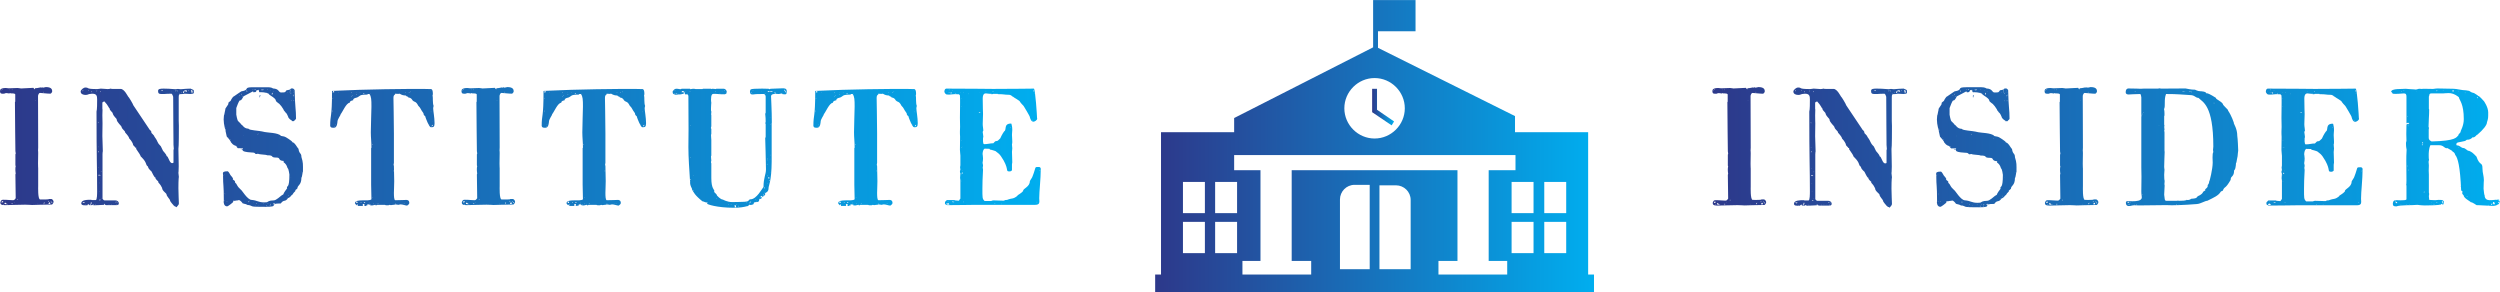 <svg xmlns:xlink="http://www.w3.org/1999/xlink" xmlns="http://www.w3.org/2000/svg" viewBox="0 0 430.679 50.298" preserveAspectRatio="xMidYMid meet" class="css-18azjue" id="bcfahfga" width="430.679"  height="50.298" ><defs id="SvgjsDefs7383"><linearGradient id="SvgjsLinearGradient7390"><stop id="SvgjsStop7391" stop-color="#2d388a" offset="0"></stop><stop id="SvgjsStop7392" stop-color="#00aeef" offset="1"></stop></linearGradient><linearGradient id="SvgjsLinearGradient7393"><stop id="SvgjsStop7394" stop-color="#2d388a" offset="0"></stop><stop id="SvgjsStop7395" stop-color="#00aeef" offset="1"></stop></linearGradient><linearGradient id="SvgjsLinearGradient7396"><stop id="SvgjsStop7397" stop-color="#2d388a" offset="0"></stop><stop id="SvgjsStop7398" stop-color="#00aeef" offset="1"></stop></linearGradient><linearGradient id="SvgjsLinearGradient7390"><stop id="SvgjsStop7391" stop-color="#2d388a" offset="0"></stop><stop id="SvgjsStop7392" stop-color="#00aeef" offset="1"></stop></linearGradient><linearGradient id="SvgjsLinearGradient7390"><stop id="SvgjsStop7391" stop-color="#2d388a" offset="0"></stop><stop id="SvgjsStop7392" stop-color="#00aeef" offset="1"></stop></linearGradient><linearGradient id="SvgjsLinearGradient7393"><stop id="SvgjsStop7394" stop-color="#2d388a" offset="0"></stop><stop id="SvgjsStop7395" stop-color="#00aeef" offset="1"></stop></linearGradient><linearGradient id="SvgjsLinearGradient7393"><stop id="SvgjsStop7394" stop-color="#2d388a" offset="0"></stop><stop id="SvgjsStop7395" stop-color="#00aeef" offset="1"></stop></linearGradient><linearGradient id="SvgjsLinearGradient7393"><stop id="SvgjsStop7394" stop-color="#2d388a" offset="0"></stop><stop id="SvgjsStop7395" stop-color="#00aeef" offset="1"></stop></linearGradient><linearGradient id="SvgjsLinearGradient7393"><stop id="SvgjsStop7394" stop-color="#2d388a" offset="0"></stop><stop id="SvgjsStop7395" stop-color="#00aeef" offset="1"></stop></linearGradient><linearGradient id="SvgjsLinearGradient7396"><stop id="SvgjsStop7397" stop-color="#2d388a" offset="0"></stop><stop id="SvgjsStop7398" stop-color="#00aeef" offset="1"></stop></linearGradient><linearGradient id="SvgjsLinearGradient7396"><stop id="SvgjsStop7397" stop-color="#2d388a" offset="0"></stop><stop id="SvgjsStop7398" stop-color="#00aeef" offset="1"></stop></linearGradient></defs><g id="SvgjsG7384" featurekey="nameLeftFeature-0" transform="matrix(1.326,0,0,1.326,-0.371,8.767)" fill="url(&quot;#SvgjsLinearGradient7390&quot;)"><path d="M0.32 19.68 c0.1 -0.28 0.16 -0.34 0.38 -0.34 c0.66 0 0.8 0.06 1.28 0.06 c0.18 0 0.26 -0.16 0.34 -0.26 l-0.04 -3.08 c0 -0.04 0.04 -0.1 0.04 -0.14 c0 0.02 -0.04 -0.28 -0.04 -0.36 c0 -0.02 -0.02 -0.4 0.04 -0.58 c0 -0.02 -0.04 -0.08 -0.04 -0.12 l0 -1.42 c0.04 -0.04 0.04 -0.1 0.04 -0.14 c0 -0.12 -0.04 -0.18 -0.04 -0.28 c0 0 -0.06 -4.8 -0.06 -6.36 l0.04 -0.08 l0 -0.94 c-0.14 -0.2 -0.6 -0.06 -0.66 -0.16 l-0.12 0.04 l0 0.02 c-0.04 0 -0.16 -0.06 -0.38 -0.06 c-0.04 0 -0.24 0.04 -0.28 0.08 c-0.32 0 -0.54 0.06 -0.54 -0.36 c0 -0.16 0.1 -0.38 0.76 -0.38 c0.08 0 0.26 0.04 0.38 0.04 c0.08 0 1.12 -0.04 1.14 -0.04 c0.14 0 0.38 0.06 0.46 0.06 c0.08 0.02 1.12 -0.08 1.6 -0.08 c0.06 0 0.04 0.18 0.18 0.18 c0 0 0.02 0 0.02 -0.02 s-0.02 -0.06 -0.02 -0.1 c0.22 0 0.44 -0.06 0.76 -0.12 c0.02 0.02 0.1 0.04 0.08 0.06 c0.02 0 0.06 -0.04 0.06 -0.08 c0.02 0 0.12 0.02 0.16 0.06 c0.1 -0.02 0.36 -0.08 0.38 -0.08 c0.78 0 0.82 0.36 0.82 0.56 c0 0.1 -0.14 0.3 -0.24 0.3 c-0.4 0 -1.16 -0.1 -1.34 -0.1 c-0.16 0 -0.24 0.26 -0.26 0.38 l0.02 6.7 c0 0.1 -0.02 0.38 -0.02 0.42 c0 0.02 0.02 -0.02 0.02 0.3 c0 0.7 -0.02 0.98 -0.02 1.36 c0 0.54 0.02 0.48 0.02 0.62 l0 2.32 c0 0.1 -0.06 1.68 0.24 1.74 c0.04 0 0.76 0.02 1.1 -0.02 l0.04 -0.04 l0.36 0 c0.22 0.1 0.26 0.3 0.26 0.38 c0 0.1 -0.16 0.34 -0.22 0.34 c-0.94 0 -2.38 0.06 -2.58 0.06 c0 0 -0.6 -0.04 -0.9 -0.04 c-0.88 0 -2 0.06 -2.64 0.06 c-0.52 0 -0.58 -0.16 -0.58 -0.36 z M0.74 19.92 c0 -0.02 -0.02 -0.02 -0.04 -0.02 s-0.04 0 -0.04 0.02 s0.02 0.04 0.04 0.04 s0.04 -0.02 0.04 -0.04 z M0.86 19.88 c0.08 0 0.12 0.04 0.2 0.04 c0.04 0 0.1 0 0.16 -0.04 c-0.14 0 -0.18 -0.14 -0.24 -0.16 c-0.02 0 -0.12 0 -0.12 0.12 l0 0.04 z M1.26 19.88 c-0.02 0 -0.04 0.02 -0.04 0.04 s0.02 0.04 0.04 0.04 c0 0 0.02 -0.02 0.02 -0.04 s-0.02 -0.04 -0.02 -0.04 z M1.76 19.84 l0.04 0.04 c0.1 0 0.12 0 0.16 -0.04 l-0.04 -0.02 c-0.18 0 -0.12 0 -0.16 0.02 z M6.06 19.68 c-0.12 0.04 -0.1 0.08 -0.1 0.2 c0.1 -0.04 0.08 -0.1 0.12 -0.2 l-0.02 0 z M6.74 19.68 c-0.14 0 -0.14 0.14 -0.16 0.2 l0.24 0 c0 -0.14 -0.04 -0.2 -0.08 -0.2 z M5.24 19.82 l-0.06 0.02 c0 0.02 0 0.02 0.02 0.02 z M5.48 19.84 l-0.04 -0.02 z M6.98 19.64 l0 0.12 c0.06 0.02 0.1 -0.08 0.1 -0.12 l-0.1 0 z M0.62 19.52 c-0.14 0 -0.14 0.14 -0.14 0.2 c0.08 -0.06 0.2 -0.04 0.22 -0.08 c0 -0.02 0.02 -0.12 -0.08 -0.12 z M2.12 19.66 l0.04 0.06 l0 -0.06 l-0.04 0 z M0.94 19.56 l0 0.04 l0.04 -0.04 l-0.04 0 z M6.54 19.52 c0 0.02 -0.02 0.02 -0.02 0.04 s0.02 0.02 0.06 0.04 l0.04 -0.04 l-0.04 -0.08 c-0.02 0 -0.04 0.02 -0.04 0.04 z M6.86 19.56 c0.02 0.04 0.06 0.04 0.1 0.04 c0 -0.02 -0.02 -0.06 -0.02 -0.1 z M2.54 19.3 c-0.02 0.02 -0.02 0.02 -0.02 0.04 s0.06 0.02 0.1 0.02 l0 -0.06 l-0.08 0 z M4.9 6.4 c-0.02 0 -0.04 0 -0.04 0.02 l0.04 0 l0.02 0 c0 -0.02 0 -0.02 -0.02 -0.02 z M5.92 5.32 c-0.02 0 -0.04 0.02 -0.04 0.04 s0.02 0.04 0.04 0.04 s0.02 -0.02 0.02 -0.04 s0 -0.04 -0.02 -0.04 z M0.42 5.14 c-0.02 0 -0.04 0.02 -0.04 0.04 c0 0 0.02 0.02 0.04 0.02 s0.02 -0.02 0.02 -0.02 c0 -0.02 0 -0.04 -0.02 -0.04 z M1.56 5.04 c-0.02 0 -0.04 0.02 -0.04 0.04 c0 0 0.02 0.02 0.04 0.02 l0 -0.06 z M1.84 5.04 c0 0.02 -0.02 0.02 -0.02 0.02 c0 0.02 0.02 0.02 0.06 0.04 l0 -0.06 l-0.04 0 z M0.58 5.02 c-0.08 0 -0.06 0.02 -0.06 0.06 c0.04 0 0.08 0 0.1 -0.04 z M23.019 20.22 c-0.04 -0.04 -0.16 -0.12 -0.2 -0.16 c0.04 0 -0.46 -0.46 -0.46 -0.68 c0 -0.08 -0.44 -0.52 -0.44 -0.72 c0 -0.18 -0.58 -0.46 -0.58 -0.86 c-0.28 -0.6 -0.48 -0.6 -0.52 -0.8 c0.02 0 0.04 0 0.04 -0.02 s-0.48 -0.36 -0.38 -0.56 c0 0 -0.02 0.02 -0.04 0.02 c-0.04 0 -0.14 -0.08 -0.44 -0.7 c0 -0.12 -0.42 -0.3 -0.5 -0.72 c-0.38 -0.26 -0.04 -0.42 -0.84 -1.22 c-0.26 -0.2 0.2 0.18 -0.7 -1.08 c0 -0.04 0 -0.06 0.04 -0.1 c0 -0.04 -0.04 -0.04 -0.14 -0.04 l0 -0.02 c0 -0.1 -0.3 -0.24 -0.3 -0.42 c0 -0.08 -0.18 -0.46 -0.5 -0.78 c-0.02 0.02 -0.02 0.04 -0.02 0.04 l0 0 s0.02 -0.02 0.02 -0.04 c0 -0.08 -0.08 -0.28 -0.52 -0.76 c0 -0.26 -0.38 -0.34 -0.48 -0.76 c0 -0.08 -0.6 -0.58 -0.62 -0.92 l0 -0.02 c0 -0.12 -0.34 -0.32 -0.5 -0.72 c0 -0.26 -0.42 -0.38 -0.42 -0.72 c-0.1 0 -0.16 -0.36 -0.68 -0.9 c-0.1 0.02 -0.26 0.1 -0.26 0.18 l0 0.76 c0 0.04 0.02 0.1 0.02 0.14 c0 0.02 -0.02 0.64 -0.02 0.72 c0 0.68 0.02 0.84 0.02 1.04 c0 1.06 -0.02 1.32 -0.02 1.66 c0 0.68 0.06 1.26 0.06 1.98 c0 0.02 -0.04 0.08 -0.04 0.36 l0 5.82 c0.06 0.06 0.16 0.2 0.24 0.2 l1.42 0 c0.2 0 0.46 0.12 0.46 0.4 c0 0.18 -0.14 0.22 -0.3 0.22 l-1.34 0 l-0.24 -0.08 l0.08 0 l-0.12 -0.12 l0 0.16 c-0.14 0.02 -1.32 0.06 -1.32 0.06 c-0.02 0 -0.06 0 -0.1 -0.02 c0.04 -0.02 0.08 -0.04 0.1 -0.08 c-0.16 0 -0.16 0.02 -0.22 0.08 l-0.38 0 l-0.04 -0.04 l0.04 -0.04 l-0.04 -0.04 c-0.04 0.02 -0.2 0.04 -0.2 0.08 l0.04 0.04 c-0.14 0.04 -0.22 0.02 -0.4 0.02 s-0.44 -0.02 -0.44 -0.26 c0 -0.44 0.74 -0.46 1.28 -0.46 l0.08 0.04 l0.5 0 l0.02 0 c0.18 0 0.18 -0.84 0.18 -1.22 c0 -3.14 -0.08 -3.88 -0.08 -10.28 c0.08 -0.24 0.08 -1.12 0.08 -1.58 c0 -0.44 -0.06 -0.74 -0.64 -0.74 c-0.66 0.04 -0.48 0.16 -0.86 0.16 c-0.28 0 -0.64 -0.1 -0.64 -0.44 c0 -0.22 0.38 -0.52 0.6 -0.52 c0.58 0 -0.06 0.2 1.56 0.2 c0.18 0 0.36 -0.06 0.46 -0.06 c0.3 0 0.6 0.06 0.88 0.06 c0.16 0 0.3 -0.02 0.38 -0.06 c0.06 0.04 0.24 0.04 0.3 0.04 l1.02 0 c0.48 0 0.94 0.98 0.96 0.98 c0.06 0 0.68 1.04 0.68 1.14 c0 0 1.62 2.42 2.06 3.08 l0 0.02 c0 0.04 0.3 0.22 0.3 0.44 l-0.02 0 l-0.02 0 c0 0.06 0.42 0.38 0.42 0.54 c0.56 0.74 0.26 0.68 0.84 1.26 l0.28 0.58 c0.02 0.06 0.46 0.46 0.46 0.68 c0.24 0.02 0.36 0.9 0.7 0.92 c0.08 0 0.2 0 0.2 -0.1 l0 -1.6 c0 -0.02 0.04 -0.14 0.04 -0.16 c0 -0.22 -0.04 -0.34 -0.04 -0.52 c0 -0.64 -0.04 -4.06 -0.04 -6.24 c-0.04 -0.18 -0.12 -0.32 -0.22 -0.4 c-0.7 0 -0.72 0.04 -0.92 0.04 c-0.66 0 -0.82 0.04 -0.82 -0.42 c0 -0.24 0.28 -0.28 0.72 -0.28 c0.34 0 0.88 0.02 1.56 0.08 c0.06 0 0.24 -0.04 0.3 -0.04 c0.08 0 0.24 0.04 0.36 0.04 c0.48 -0.04 0.94 -0.08 1.28 -0.08 c0.02 0.04 0.38 0.12 0.42 0.24 l0 0.34 c-0.02 0.08 -0.36 0.12 -0.46 0.12 c-0.22 0 -0.5 -0.04 -0.72 -0.04 c-0.66 0.16 -0.78 -0.18 -0.78 0.56 l0 2.98 c0 0.2 0.02 0.28 0.02 0.62 c0 0.42 0 2.9 -0.06 3 c0 -0.04 0.04 1.98 0.04 2.26 c0 0.8 -0.04 0.72 -0.04 0.86 c0 0.1 0.06 0.44 0.06 0.56 l0 -0.06 c0 0 -0.06 0.26 -0.06 1.5 c0 0.78 0.06 1.62 0.06 1.96 c0 0.14 -0.04 0.22 -0.28 0.48 c0 0.02 0 0.04 -0.02 0.04 s-0.06 -0.1 -0.2 -0.1 z M23.019 20.04 l0 0.02 l0.06 0 z M11.159 19.96 c0.02 0.02 0.02 0.04 0.06 0.04 c-0.02 -0.04 -0.06 -0.04 -0.06 -0.04 z M11.459 19.96 c-0.04 0 -0.06 0.02 -0.08 0.04 l0.04 0 s0.04 0 0.06 -0.04 l-0.02 0 z M11.959 19.96 l0.04 0.04 c0.04 0 0.2 -0.12 0.2 -0.32 l-0.12 0 c0 0.12 0.02 0.2 -0.12 0.28 z M12.699 19.96 c0 -0.02 -0.02 -0.02 -0.04 -0.02 c0 0 -0.02 0 -0.02 0.02 s0.02 0.04 0.02 0.04 c0.02 0 0.04 -0.02 0.04 -0.04 z M14.439 19.92 c0 0 -0.02 0.02 -0.02 0.04 s0.02 0.04 0.02 0.04 c0.02 0 0.02 -0.02 0.02 -0.04 s0 -0.04 -0.02 -0.04 z M14.699 19.92 l0 0.04 l0.04 0 l0 -0.04 l-0.04 0 z M15.479 19.92 c-0.02 0 -0.04 0.02 -0.04 0.04 s0.02 0.04 0.04 0.04 s0.02 -0.02 0.02 -0.04 s0 -0.04 -0.02 -0.04 z M12.239 19.9 c-0.02 0 -0.04 0 -0.04 0.02 l0.06 0 c0 -0.02 -0.02 -0.02 -0.02 -0.02 z M15.099 19.88 c-0.04 0 -0.06 0 -0.08 0.02 z M11.019 19.76 l0 0.04 l0 -0.06 l0 0.02 z M11.019 19.68 c0.04 0.02 0.1 0.02 0.14 0.08 c0.04 0 0.12 -0.06 0.14 -0.12 l-0.28 0 l0 0.04 z M15.539 19.64 l0 0.1 l0.04 0 c0 -0.04 0 -0.08 -0.04 -0.1 z M15.419 19.58 c-0.04 0 -0.12 0.02 -0.12 0.08 c0 0.02 0.02 0.02 0.02 0.04 c0.06 0 0.1 -0.04 0.1 -0.12 z M13.159 19.34 c0 0.04 0.02 0.08 0.06 0.08 s0.14 -0.04 0.14 -0.04 l0 -0.04 l-0.2 0 z M13.419 19.06 l0 0.12 l0.02 0 c0 -0.02 0 -0.06 -0.02 -0.12 z M13.219 18.2 c-0.06 0 -0.06 0.06 -0.06 0.06 l0.06 -0.06 l0 0 z M13.159 17.14 c-0.02 0 -0.02 0.02 -0.02 0.04 l0.04 0 c0 -0.02 0 -0.04 -0.02 -0.04 z M13.359 16.84 l0 0.02 l0.02 0 z M20.779 16.86 l-0.02 0 l0.02 0 z M13.219 16.16 l0.08 0.08 c0 -0.02 0.02 -0.04 0.02 -0.06 s-0.04 -0.06 -0.1 -0.08 c-0.1 0 -0.12 0 -0.16 0.02 c0 0.06 0.02 0.06 0.04 0.08 c0.04 -0.02 0.08 -0.04 0.12 -0.04 z M13.379 15.68 l0.04 0.04 c0.02 -0.02 0.02 -0.04 0.02 -0.08 c0 0 -0.04 0.02 -0.06 0.04 z M13.099 15.18 c-0.02 0 -0.04 0.02 -0.04 0.02 s0.02 0.02 0.04 0.02 s0.02 -0.02 0.02 -0.02 s0 -0.02 -0.02 -0.02 z M13.059 13.18 c-0.02 0 -0.04 0.02 -0.04 0.04 l0.04 0 l0.02 0 c0 -0.02 0 -0.04 -0.02 -0.04 z M13.059 13.02 l0 0.08 c0 0.02 0.02 0.02 0.02 0.02 c0.04 0 0.06 -0.1 0.06 -0.1 l-0.08 0 z M13.059 12.46 c-0.02 0 -0.04 0.02 -0.04 0.02 c0 0.02 0.02 0.02 0.04 0.02 s0.02 0 0.02 -0.02 c0 0 0 -0.02 -0.02 -0.02 z M13.059 9.3 c-0.02 0 -0.04 0.02 -0.04 0.04 s0.02 0.04 0.04 0.04 s0.02 -0.02 0.02 -0.04 s0 -0.04 -0.02 -0.04 z M13.019 9.22 c-0.02 0 -0.02 0.02 -0.02 0.04 l0.04 0 c0 -0.02 0 -0.04 -0.02 -0.04 z M23.619 5.48 c0 0 -0.02 0 -0.02 0.02 s0.02 0.04 0.02 0.04 c0.02 0 0.02 -0.02 0.02 -0.04 s0 -0.02 -0.02 -0.02 z M24.079 5.42 c0 0.06 0.06 0.06 0.08 0.06 l0.08 -0.26 c0.1 0 0.18 0.08 0.3 0.08 c0.02 0 0.04 0 0.04 -0.08 c0 -0.1 -0.16 -0.1 -0.28 -0.1 l0.02 0 s-0.26 0.12 -0.26 0.26 c0 0 0 0.02 0.02 0.04 z M25.099 5.1 l-0.02 -0.02 c0 0.04 0.12 0.32 0.12 0.4 c0.02 0 0.1 0 0.1 -0.24 c0 -0.16 -0.18 -0.12 -0.2 -0.14 z M23.839 5.42 c-0.02 0 -0.02 0.02 -0.02 0.04 c0 0 0 0.02 0.02 0.02 s0.02 -0.02 0.02 -0.02 c0 -0.02 0 -0.04 -0.02 -0.04 z M23.819 5.38 c-0.02 0 -0.02 0.02 -0.02 0.02 c0 0.02 0 0.02 0.02 0.02 c0 0 0.02 0 0.02 -0.02 z M12.159 5.28 c-0.02 0 -0.02 0.02 -0.02 0.02 c0 0.02 0.06 0.06 0.1 0.08 l0 -0.1 l-0.08 0 z M13.319 5.28 c0.02 0.02 0.04 0.08 0.04 0.08 c0.02 0 0.02 0 0.02 -0.02 l0 -0.12 l0 0 l-0.02 0 c0 0 -0.02 0.02 -0.04 0.06 z M11.019 5.18 l0 0.08 c0.04 -0.04 0.08 -0.06 0.08 -0.12 c0 -0.02 -0.04 -0.02 -0.06 -0.02 s-0.02 0.02 -0.02 0.02 l0 0.04 z M12.819 5.18 c0 0.04 0 0.06 0.04 0.08 c0.02 -0.02 0.04 -0.04 0.04 -0.08 l-0.08 0 z M22.599 5.18 l0 0.08 l0.02 0 z M23.099 5.14 l0 0.12 c0.06 0 0.08 -0.08 0.08 -0.12 l-0.08 0 z M23.259 5.14 c0 0.08 0.02 0.12 0.06 0.12 c0.02 0 0.02 0 0.02 -0.02 c0 -0.06 -0.04 -0.1 -0.06 -0.1 l-0.02 0 z M21.239 5.12 l-0.02 0.02 s0.08 0.08 0.14 0.08 c0 0 0.02 0 0.1 -0.08 c0 -0.02 -0.16 -0.02 -0.22 -0.02 z M24.779 5.14 c-0.06 0 -0.06 0.04 -0.06 0.1 c0.02 0 0.06 -0.06 0.1 -0.1 l-0.04 0 z M11.759 5.14 c0.02 0.04 0.02 0.06 0.04 0.06 s0.02 -0.02 0.04 -0.02 l0 -0.04 l-0.08 0 z M21.079 5.12 l0 0.02 l0.02 0 z M31.178 19.42 c-0.18 0 -0.28 0.04 -0.4 0.06 c-0.18 0 -0.14 0 -0.16 -0.02 l-0.06 0.02 c0 0.06 0.02 0.06 0.06 0.08 c0 -0.02 -0.06 0.04 -0.1 0.12 l0.02 0 c0 0.02 -0.64 0.52 -0.74 0.52 c-0.46 0 -0.46 -0.54 -0.46 -0.62 c0 -0.04 0 -0.04 0.02 -0.1 c0 -2.24 -0.1 -1.9 -0.1 -3.24 c0 0 0.02 -0.02 0.02 -0.04 c0 -0.06 -0.04 -0.16 -0.04 -0.26 c0 -0.18 0.08 -0.3 0.6 -0.3 c0.06 0 0.14 0.06 0.32 0.38 c0 0.1 0.36 0.4 0.4 0.58 c-0.02 0.02 -0.04 0.04 -0.04 0.06 c0 0.08 0.3 0.2 0.3 0.32 c0 0.02 -0.02 0.04 -0.02 0.04 c0 0.12 0.2 0.22 0.2 0.28 c0.24 0.44 0.26 0.42 0.58 0.74 c0.1 0 0.84 1.32 1.4 1.32 c0.72 0.06 0.86 0.32 1.62 0.32 c0.42 0 0.36 -0.02 0.5 -0.1 c-0.04 0.04 -0.02 0.04 -0.04 0.04 c0 0 0.14 -0.2 0.8 -0.2 c0.3 0 0.88 -0.56 1 -0.64 c0.04 -0.04 0.24 -0.12 0.24 -0.16 c0 -0.12 0.42 -0.7 0.48 -0.76 c-0.02 -0.04 -0.02 -0.08 -0.02 -0.1 c0 -0.3 0.32 0.16 0.32 -1.7 c-0.02 -0.06 -0.08 -0.7 -0.22 -0.82 c-0.06 0 -0.06 -0.46 -0.54 -0.78 c0 -0.02 0.02 -0.12 0.02 -0.16 c-0.78 -0.04 -0.38 -0.44 -0.9 -0.44 c-0.98 0 -0.2 -0.3 -1.26 -0.3 c-0.1 -0.1 -0.98 -0.08 -1.18 -0.2 c-0.04 0 -0.18 0.04 -0.22 0.04 c-0.24 0 -0.04 -0.2 -0.58 -0.2 c-1.82 -0.1 -0.84 -0.44 -1.46 -0.44 l0 -0.04 c0.06 0 0.14 -0.02 0.2 0.04 c0 0 0.1 -0.04 0.1 -0.06 c0 0 -0.04 -0.04 -0.04 -0.06 l-0.62 0 c-0.2 -0.18 -0.18 -0.3 -0.34 -0.34 c0 -0.02 -0.22 0.02 -0.56 -0.44 c0 -0.14 -0.44 -0.66 -0.54 -0.74 c-0.18 -0.94 -0.4 -1.5 -0.4 -2.22 c0.04 -0.22 0 -0.5 0.08 -0.64 l0 0.02 c0.02 0 0.1 -0.68 0.16 -0.64 c-0.02 0 -0.04 -0.02 -0.04 -0.04 c0 -0.16 0.42 -0.6 0.42 -0.76 c-0.02 -0.02 -0.02 -0.04 -0.02 -0.04 c0 -0.14 0.32 -0.28 0.32 -0.34 s0.26 -0.48 0.38 -0.56 c-0.02 0.02 -0.02 0.04 -0.02 0.04 c-0.02 0 0.98 -0.66 1 -0.68 c1.22 -0.2 0.16 -0.54 1.52 -0.54 l1.96 0 c0.04 0 0.46 0 0.66 0.16 c0.82 0.04 0.68 0.52 1.04 0.52 c0.66 0 0.48 -0.04 0.68 -0.24 c-0.08 -0.1 0.54 -0.02 0.6 -0.28 l0.26 0 c0.04 0 0.2 0.16 0.22 0.2 c0.06 2.48 0.18 2.42 0.18 3.72 c0 0.1 -0.18 0.16 -0.26 0.32 l-0.28 0 l0 -0.08 c-0.06 0 -0.48 -0.28 -0.48 -0.5 l0 0.02 c-0.02 0 -0.16 -0.5 -0.38 -0.58 l0.02 0 c0 -0.06 -0.26 -0.26 -0.26 -0.4 c-0.3 -0.44 -0.26 -0.42 -0.5 -0.66 l0.02 0 c0 -0.02 -0.5 -0.32 -0.5 -0.46 c0 -0.3 -0.74 -0.66 -0.9 -0.82 c0.06 -0.12 -0.52 -0.28 -1.1 -0.28 c-0.02 0 -0.04 0.02 -0.06 0.02 c-0.2 0 -0.12 -0.34 -0.18 -0.34 c-0.04 0.04 -0.06 0.04 -0.08 0.08 c-0.02 0 -0.1 -0.02 -0.16 -0.04 c-0.12 0.44 -0.32 0.2 -0.38 0.32 c-0.12 -0.06 -0.04 -0.12 -0.12 -0.14 c-0.42 0.2 -0.3 0.18 -1.22 0.64 c-0.6 1.18 -0.28 -0.28 -0.94 1.52 l0 0.88 l0 -0.02 c0.02 0 0.1 0.78 0.28 0.88 c0.04 0.06 0.3 0.26 0.38 0.42 c0.14 0 0.32 0.52 0.9 0.52 c0.24 0.26 1.18 0.2 2.14 0.44 c0.28 0.08 1.74 0.08 2.08 0.48 l-0.02 0 c0 0.04 0.48 0.08 0.56 0.14 c0 -0.04 0.96 0.56 0.96 0.68 c0 0.02 0 0.02 -0.02 0.02 c0.34 0 0.68 0.76 0.82 0.86 c0.1 0.72 0.38 0.5 0.38 1.06 c0.24 0.76 0.2 0.94 0.2 1.88 c-0.06 0.06 -0.1 0.76 -0.2 0.8 c0 1.02 -0.52 0.96 -0.52 1.4 l-0.26 0.24 c0 0.04 -0.02 0.12 -0.02 0.12 c-0.4 0.36 -0.26 0.42 -0.44 0.5 c-0.06 0 -0.16 0.3 -0.5 0.4 c-0.38 0.58 -0.54 0.12 -0.94 0.7 c-1.8 0 0.04 0.44 -1.96 0.44 c-2.28 0 -1.48 -0.06 -2.22 -0.24 c-0.02 0 -0.02 0.02 -0.04 0.02 c-0.12 0 -0.3 -0.16 -0.46 -0.16 c0 -0.02 -0.3 -0.06 -0.3 -0.1 c0 0.02 0.02 0.02 0.02 0.02 c0 -0.02 -0.28 -0.42 -0.5 -0.42 c-0.04 0 -0.08 0.02 -0.12 0.04 z M34.978 20.14 c-0.02 0 -0.02 0.02 -0.02 0.04 c0 0 0 0.02 0.02 0.02 s0.02 -0.02 0.02 -0.02 c0 -0.02 0 -0.04 -0.02 -0.04 z M33.478 20.1 c-0.02 0 -0.02 0.02 -0.02 0.02 c0 0.02 0 0.02 0.02 0.02 s0.02 0 0.02 -0.02 c0 0 0 -0.02 -0.02 -0.02 z M35.378 20.1 c-0.02 0 -0.04 0.02 -0.04 0.04 s0.02 0.04 0.04 0.04 s0.02 -0.02 0.02 -0.04 s0 -0.04 -0.02 -0.04 z M34.938 20.06 c-0.02 0 -0.04 0.02 -0.04 0.04 s0.02 0.04 0.04 0.04 s0.02 -0.02 0.02 -0.04 s0 -0.04 -0.02 -0.04 z M35.378 20.02 c-0.04 0 -0.06 0 -0.06 0.02 l0.02 0.02 l0.04 0 l0 -0.04 z M33.918 20.02 c-0.02 0 -0.02 0 -0.02 0.02 c0 0 0 0.02 0.02 0.02 s0.02 -0.02 0.02 -0.02 c0 -0.02 0 -0.02 -0.02 -0.02 z M35.378 19.88 l0 0.1 c0.04 -0.02 0.08 -0.06 0.1 -0.1 l-0.1 0 z M35.918 19.82 c-0.18 0 -0.18 0.06 -0.18 0.12 c0.02 0 0.06 -0.02 0.1 -0.04 c0.02 0 0.08 0.02 0.12 0.04 l0.08 -0.04 s0 -0.08 -0.12 -0.08 z M33.538 19.84 l0 0.04 l0.08 0 l0 -0.04 l-0.08 0 z M34.538 19.84 c-0.02 0 -0.02 0.02 -0.02 0.04 c0 0 0 0.02 0.02 0.02 s0.02 -0.02 0.02 -0.02 c0 -0.02 0 -0.04 -0.02 -0.04 z M35.098 19.84 c-0.02 0 -0.04 0.02 -0.04 0.04 c0 0 0.02 0.02 0.04 0.02 s0.02 -0.02 0.02 -0.02 c0 -0.02 0 -0.04 -0.02 -0.04 z M33.258 19.72 c-0.02 0 -0.04 0 -0.04 0.02 l0.04 0 l0.02 0 c0 -0.02 0 -0.02 -0.02 -0.02 z M32.638 19.66 c-0.02 0 -0.04 0 -0.06 0.02 z M32.578 19.58 c-0.02 0 -0.04 0.02 -0.04 0.04 s0.02 0.04 0.04 0.04 s0.02 -0.02 0.02 -0.04 s0 -0.04 -0.02 -0.04 z M32.638 19.56 c-0.02 0 -0.02 0.02 -0.02 0.04 c0 0 0 0.02 0.02 0.02 s0.02 -0.02 0.02 -0.02 c0 -0.02 0 -0.04 -0.02 -0.04 z M29.778 19.52 c-0.02 0 -0.04 0.02 -0.04 0.04 c0 0 0.02 0.02 0.04 0.02 l0.02 -0.02 c0 -0.02 -0.02 -0.04 -0.02 -0.04 z M32.578 19.52 c-0.02 0 -0.04 0.02 -0.04 0.04 c0 0 0.02 0.02 0.04 0.02 s0.02 -0.02 0.02 -0.02 c0 -0.02 0 -0.04 -0.02 -0.04 z M29.498 19.46 c-0.02 0 -0.04 0.02 -0.04 0.02 c0 0.02 0.02 0.04 0.04 0.04 c0 0 0.02 -0.02 0.02 -0.04 z M32.738 19.48 l-0.04 0 c0 0.02 0 0.04 0.02 0.04 c0 0 0.02 -0.02 0.02 -0.04 z M36.658 19.46 c-0.02 0 -0.02 0.02 -0.02 0.02 l0.04 0 c0 0.02 0 -0.02 -0.02 -0.02 z M29.498 19.12 l0 -0.08 l0 0.08 z M37.578 19.08 c-0.02 0 -0.04 0.02 -0.04 0.04 l0.06 0 c0 -0.02 -0.02 -0.04 -0.02 -0.04 z M37.858 18.84 l0 0.04 l0.02 0 z M37.798 18.78 c-0.02 0 -0.04 0.02 -0.04 0.04 c0 0 0.02 0.02 0.04 0.02 s0.02 -0.02 0.02 -0.02 c0 -0.02 0 -0.04 -0.02 -0.04 z M37.918 18.8 l0.04 -0.02 z M38.038 18.68 l0 0 l-0.04 0.04 c0.02 -0.02 0.02 -0.04 0.04 -0.04 z M29.558 18.66 c-0.02 0 -0.04 0 -0.04 0.02 c0 0 0.04 0 0.04 -0.02 l0 0 z M29.498 18.46 l0 0.12 l0.02 0 c0 -0.02 0 -0.1 -0.02 -0.12 z M38.658 18.02 c-0.02 0 -0.02 0.02 -0.02 0.02 s0 0.02 0.02 0.02 s0.02 -0.02 0.02 -0.02 s0 -0.02 -0.02 -0.02 z M38.038 16.38 l0.04 0.02 l0.04 -0.02 l-0.08 0 z M29.498 16.06 l-0.04 0 c0 0.02 0 0.04 0.02 0.04 c0 0 0.02 -0.02 0.02 -0.04 z M39.458 15.72 l0 -0.02 c-0.02 0 -0.02 0 -0.02 0.02 s0 0.04 0.02 0.04 l0 -0.04 z M31.058 12.34 c-0.02 0 -0.04 0.02 -0.04 0.04 s0.02 0.04 0.04 0.04 s0.02 -0.02 0.02 -0.04 s0 -0.04 -0.02 -0.04 z M30.238 11.48 c-0.02 0 -0.04 0.02 -0.04 0.04 c0 0 0.02 0.02 0.04 0.02 l0.02 -0.02 c0 -0.02 -0.02 -0.04 -0.02 -0.04 z M36.658 11.28 c-0.02 0 -0.02 0.02 -0.02 0.04 c0 0 0 0.02 0.02 0.02 s0.02 -0.02 0.02 -0.02 c0 -0.02 0 -0.04 -0.02 -0.04 z M29.998 11.2 l0 0.04 l0.04 -0.04 l-0.04 0 z M31.898 11.02 c0 0 -0.02 0 -0.02 0.02 l0.04 0 c0 -0.02 -0.02 -0.02 -0.02 -0.02 z M33.878 10.76 c-0.04 0 -0.14 0.04 -0.14 0.06 s0.02 0.02 0.02 0.02 c0.04 0 0.08 -0.04 0.12 -0.08 z M29.618 10.18 c-0.02 0 -0.04 -0.02 -0.04 0.1 c0 0.02 0.02 0.06 0.02 0.06 c0.02 0 0.04 -0.04 0.04 -0.06 c0 -0.04 -0.02 -0.08 -0.02 -0.1 z M29.558 9.98 c-0.02 0 -0.04 0.02 -0.04 0.04 s0.02 0.04 0.04 0.04 l0 -0.08 z M38.118 6.46 c-0.02 0 -0.04 0.02 -0.04 0.04 c0 0 0.02 0.02 0.04 0.02 s0.02 -0.02 0.02 -0.02 c0 -0.02 0 -0.04 -0.02 -0.04 z M38.398 6.46 c-0.02 0 -0.02 0.02 -0.02 0.04 c0 0 0 0.02 0.02 0.02 s0.02 -0.02 0.02 -0.02 c0 -0.02 0 -0.04 -0.02 -0.04 z M38.478 6.46 c-0.02 0 -0.04 0.02 -0.04 0.04 c0 0 0.02 0.02 0.04 0.02 l0.02 -0.02 c0 -0.02 -0.02 -0.04 -0.02 -0.04 z M33.998 6.02 l0 -0.22 c0.02 -0.02 0.06 -0.04 0.08 -0.06 l0.04 0.04 c0 0.06 -0.08 0.16 -0.08 0.28 z M38.398 5.94 c-0.02 0 -0.02 0.02 -0.02 0.04 c0 0 0 0.02 0.02 0.02 s0.02 -0.02 0.02 -0.02 c0 -0.02 0 -0.04 -0.02 -0.04 z M31.838 5.84 c-0.1 0.02 -0.1 0.1 -0.1 0.1 c0.02 -0.02 0.1 -0.06 0.1 -0.08 l0 -0.02 z M31.358 5.74 c0 0.04 0.06 0.06 0.1 0.06 c-0.02 -0.06 -0.1 -0.06 -0.12 -0.06 l0.02 0 z M38.318 5.78 c0.02 0.02 0.04 0.02 0.06 0.02 c0.08 0 0.1 -0.06 0.1 -0.12 z M31.678 5.62 c-0.06 0 -0.04 0.06 -0.04 0.12 l0.04 0 l0 -0.12 z M35.638 5.44 c-0.06 0.1 -0.04 0.18 -0.04 0.26 c0.08 -0.02 0.1 -0.12 0.1 -0.22 c-0.02 -0.02 -0.02 -0.04 -0.06 -0.04 z M31.678 5.52 c-0.02 0 -0.04 0 -0.04 0.02 l0.04 0 l0.02 0 c0 -0.02 0 -0.02 -0.02 -0.02 z M38.118 5.48 c0 -0.02 -0.02 -0.02 -0.06 -0.02 c-0.02 0 -0.04 0 -0.04 0.02 s0.02 0.04 0.04 0.04 c0.04 0 0.06 -0.02 0.06 -0.04 z M38.198 5.42 c-0.02 0 -0.04 0.02 -0.04 0.02 l0.02 0 l0.02 0 l0 -0.02 z M36.218 5.42 l-0.02 -0.02 z M34.978 5.4 c0 -0.02 -0.02 -0.02 -0.02 -0.02 s-0.02 0 -0.02 0.02 s0.02 0.02 0.02 0.02 s0.02 0 0.02 -0.02 z M37.698 5.4 c0 -0.02 -0.02 -0.02 -0.02 -0.02 c-0.02 0 -0.02 0 -0.02 0.02 s0 0.02 0.02 0.02 c0 0 0.02 0 0.02 -0.02 z M37.958 5.36 c-0.02 0 -0.04 0.02 -0.04 0.04 c0 0 0.02 0.02 0.04 0.02 s0.02 -0.02 0.02 -0.02 c0 -0.02 0 -0.04 -0.02 -0.04 z M38.398 5.32 l0 0.08 l0.04 -0.04 z M32.318 5.16 c0 0.06 0.04 0.14 0.04 0.2 l0.04 -0.1 s-0.02 -0.08 -0.04 -0.14 z M35.838 5.24 c-0.02 0 -0.04 0.02 -0.04 0.02 s0.02 0.02 0.04 0.02 s0.02 -0.02 0.02 -0.02 s0 -0.02 -0.02 -0.02 z M38.018 5.12 c-0.06 0.02 -0.08 0.08 -0.1 0.14 c0.12 0 0.1 -0.06 0.1 -0.14 z M38.398 5.24 l0 0.02 l0.04 0 z M38.398 5.12 c-0.02 0 -0.02 0.02 -0.02 0.02 c0 0.02 0 0.02 0.02 0.02 s0.02 0 0.02 -0.02 c0 0 0 -0.02 -0.02 -0.02 z M34.218 5.04 c-0.02 0.06 0.1 0.08 0.1 0.08 c0.04 -0.06 0.24 0.02 0.22 -0.08 l-0.32 0 z M35.478 5.08 l-0.04 0 c0 0.02 0 0.04 0.02 0.04 c0 0 0.02 -0.02 0.02 -0.04 z M33.098 5 l0 0.04 l0.08 0 l0 -0.04 l-0.08 0 z M33.478 4.96 c-0.06 0 -0.14 0.06 -0.16 0.08 l0.16 0 l0 -0.08 z M34.978 5 l0 0.04 l0.12 0 z M46.757 20.1 c0 -0.04 0 -0.08 0.02 -0.12 c0 -0.04 -0.02 -0.08 -0.04 -0.08 c0 0.08 -0.1 0.16 -0.12 0.16 c-0.08 -0.08 -0.18 -0.16 -0.22 -0.26 c0 -0.66 1.82 -0.18 2.14 -0.52 l-0.04 -1.88 l0 -4.78 l0.04 -0.04 c0 -0.74 -0.08 -1.34 -0.08 -2 c0 -1.02 0.08 -2.7 0.08 -3.34 c0 -0.92 -0.02 -1.3 -0.26 -1.64 l-0.24 0 l0 0.08 c-1.16 0 -0.92 0.18 -1.38 0.38 c0.04 0 -0.5 0.06 -0.5 0.32 l0.02 0.02 c0 0.04 -0.46 0.04 -0.46 0.34 c-0.46 0 -0.96 1.26 -1.18 1.48 c0 0.18 -0.42 0.62 -0.42 1.02 l0 -0.02 s-0.02 0.76 -0.42 0.76 c-0.32 0 -0.44 0.02 -0.52 -0.22 c0 -1.58 0.24 -0.94 0.24 -4.56 c4.82 -0.24 9.5 -0.26 11.84 -0.26 c0.34 0 0.64 0.02 0.88 0.02 c0.1 0 0.38 -0.1 0.38 0.6 c0 0.16 0 0.12 -0.04 0.18 c0.08 0.38 -0.02 1.02 0.14 1.42 c-0.02 0.02 -0.06 0.2 -0.06 0.3 c0 0.32 0.18 1.2 0.18 1.94 c0 0.5 -0.16 0.52 -0.48 0.52 c-0.22 0 -0.64 -1.1 -0.74 -1.42 c0.18 0.02 -0.22 -0.02 -0.22 -0.4 c-0.46 -0.62 -0.3 -0.6 -0.68 -0.98 c-0.32 -0.64 -0.46 -0.4 -0.74 -0.7 l0 0.02 c0.02 0 -0.16 -0.38 -0.54 -0.38 c-0.02 -0.18 -0.24 -0.08 -0.32 -0.26 c-0.72 -0.04 -0.66 -0.24 -0.88 -0.24 l-0.06 0.02 c-0.42 0 -0.28 0 -0.4 -0.02 c-0.04 0 -0.08 0.02 -0.08 0.02 c0 0.02 0.02 0.04 0.02 0.04 c0 0.1 -0.22 0.04 -0.22 0.5 c0 0.74 0.06 2.58 0.06 4.62 l0 3.8 c0 0.04 -0.04 0.22 -0.04 0.24 c0 -0.02 0 0.1 0.04 0.16 c0 0.1 0.04 1.72 0.04 1.98 c0 0.52 -0.04 1.12 -0.04 1.52 c0 0.44 0.02 0.9 0.16 0.96 c0.98 0 1 -0.04 1.46 -0.04 c0.12 0 0.38 0.04 0.38 0.4 c0 0.14 -0.16 0.26 -0.28 0.34 c-0.18 0 -0.6 -0.16 -0.86 -0.16 c-0.12 0 -0.2 0.06 -0.28 0.06 c-0.16 -0.02 -0.32 -0.06 -0.44 -0.06 l-0.04 0.04 c-0.18 0 -0.4 0.06 -0.5 0.06 c-0.04 0 -0.1 -0.04 -0.16 -0.04 c-0.02 0 -0.08 0.02 -0.16 0.06 c-0.2 0 -0.42 0 -0.44 -0.06 l-1.04 0 s-0.04 0.06 -0.08 0.06 c0.08 -0.02 -0.12 0.06 -0.12 -0.06 c-0.16 0 -0.28 0.08 -0.48 0.08 c-0.14 0 -0.24 -0.02 -0.3 -0.1 l0.06 -0.04 l-0.34 0 c0 0.08 0 0.16 -0.04 0.2 l-0.04 -0.08 c-0.08 0 -0.08 0.1 -0.14 0.1 c-0.08 0 -0.2 -0.12 -0.22 -0.12 l0.08 -0.06 c0 -0.06 0 -0.08 -0.04 -0.1 l0 0.02 c-0.02 0 -0.04 -0.02 -0.08 -0.02 s-0.1 0.02 -0.12 0.1 l0.04 0.12 l-0.04 0.04 l-0.62 0 z M46.657 19.94 c-0.02 0 -0.04 0.02 -0.04 0.02 c0 0.02 0.02 0.02 0.04 0.02 s0.02 0 0.02 -0.02 c0 0 0 -0.02 -0.02 -0.02 z M48.437 19.9 c-0.02 0 -0.04 0.02 -0.04 0.04 s0.02 0.04 0.04 0.04 c0 0 0.02 -0.02 0.02 -0.04 s-0.02 -0.04 -0.02 -0.04 z M46.597 19.88 l0 0.02 l0.02 0 z M49.017 19.88 l-0.04 0.02 l0.08 0 z M48.817 19.88 c0 -0.02 -0.02 -0.02 -0.04 -0.02 s-0.04 0 -0.04 0.02 s0.02 0.02 0.04 0.02 s0.04 0 0.04 -0.02 z M49.257 19.88 l0 -0.02 c-0.02 0 -0.02 0 -0.02 0.02 s0 0.02 0.02 0.02 l0 -0.02 z M49.397 19.8 c-0.02 0 -0.04 0.02 -0.04 0.04 s0.02 0.04 0.04 0.04 s0.02 -0.02 0.02 -0.04 s0 -0.04 -0.02 -0.04 z M51.617 19.8 l0 0.04 l0.1 0 c-0.02 -0.04 -0.06 -0.04 -0.1 -0.04 z M52.657 19.8 l-0.04 0.04 l0.04 0 l0 -0.04 z M52.857 19.78 c-0.04 0 -0.04 0.04 -0.04 0.06 l0.04 0 l0 -0.06 z M46.557 19.68 c0 0.04 0 0.08 0.06 0.08 s0.12 -0.02 0.12 -0.04 c0 -0.14 -0.02 -0.1 -0.12 -0.16 c-0.06 0.04 -0.06 0.04 -0.06 0.12 z M47.217 19.68 c-0.04 0.02 -0.1 0.04 -0.1 0.06 s0.04 0.02 0.06 0.02 c0.04 0 0.06 0 0.06 -0.04 z M47.597 19.64 c-0.06 0.04 -0.04 0.08 -0.04 0.12 l0.2 0 c-0.04 -0.06 -0.14 -0.06 -0.16 -0.12 z M48.277 19.76 c0 -0.02 -0.02 -0.02 -0.04 -0.02 s-0.04 0 -0.04 0.02 s0.02 0.02 0.04 0.02 s0.04 0 0.04 -0.02 z M52.497 19.76 l0.02 -0.04 z M48.717 19 c0 0 -0.02 0.02 -0.02 0.04 s0.02 0.04 0.02 0.04 s0.02 -0.02 0.02 -0.04 s-0.02 -0.04 -0.02 -0.04 z M51.397 15.56 c-0.02 0 -0.04 0.02 -0.04 0.04 s0.02 0.04 0.04 0.04 s0.02 -0.02 0.02 -0.04 s0 -0.04 -0.02 -0.04 z M48.657 12.14 c-0.02 0 -0.04 0.02 -0.04 0.04 s0.02 0.04 0.04 0.04 s0.02 -0.02 0.02 -0.04 s0 -0.04 -0.02 -0.04 z M43.797 9.8 c-0.02 0 -0.04 0.02 -0.04 0.04 c0 0 0.02 0.02 0.04 0.02 s0.02 -0.02 0.02 -0.02 c0 -0.02 0 -0.04 -0.02 -0.04 z M56.517 9.6 c-0.16 0.02 -0.16 0.2 -0.16 0.24 c0.12 -0.12 0.16 -0.12 0.16 -0.24 z M43.857 9.54 l0 0.14 c0.02 -0.02 0.02 -0.1 0.02 -0.14 l-0.02 0 z M55.997 9.52 l0 0.02 l0.08 0 z M56.517 9.12 l0 0.04 l0.02 0 z M43.497 7.84 c0 0 -0.02 0.04 -0.02 0.08 l0.02 0.04 c0.02 0 0.02 -0.04 0.02 -0.06 s0 -0.04 -0.02 -0.06 z M56.277 7.9 l-0.02 0.02 c0 0.02 0.02 0.04 0.02 0.04 c0.02 0 0.02 -0.02 0.02 -0.04 c0 0 0 -0.02 -0.02 -0.02 z M43.497 7.74 c0 0 -0.02 0 -0.02 0.02 s0.02 0.04 0.02 0.04 c0.02 0 0.02 -0.02 0.02 -0.04 s0 -0.02 -0.02 -0.02 z M43.557 6.1 c-0.04 0.02 -0.06 0.04 -0.08 0.08 c0.08 0 0.08 -0.02 0.08 -0.08 z M45.917 5.94 c-0.02 0 -0.04 0 -0.04 0.02 s0.02 0.04 0.04 0.04 s0.02 -0.02 0.02 -0.04 s0 -0.02 -0.02 -0.02 z M45.997 5.74 c0 0 -0.02 0 0.04 0.06 c0.02 -0.02 0.04 -0.04 0.04 -0.06 l-0.08 0 z M46.597 5.64 c-0.02 0 -0.04 0.02 -0.04 0.04 s0.02 0.04 0.04 0.04 c0 0 0.02 -0.02 0.02 -0.04 s-0.02 -0.04 -0.02 -0.04 z M47.557 5.48 c0 0.02 -0.06 0.1 -0.1 0.12 l0.14 0 c0 -0.04 0.02 -0.08 -0.04 -0.12 z M48.397 5.48 l0 0.04 l0.04 -0.04 l-0.04 0 z M45.917 5.4 c-0.02 0 -0.04 0.02 -0.04 0.04 s0.02 0.04 0.04 0.04 s0.02 -0.02 0.02 -0.04 s0 -0.04 -0.02 -0.04 z M46.017 5.4 c-0.02 0.02 -0.02 0.02 -0.02 0.04 c0 -0.02 0.02 -0.04 0.02 -0.04 z M46.537 5.36 l0 0.08 l0.02 -0.04 z M47.057 5.4 c-0.02 0 -0.04 0.02 -0.04 0.02 c0 0.02 0.02 0.02 0.04 0.02 c0 0 0.02 0 0.02 -0.02 z M53.397 5.4 l0 0.04 s0.08 0.04 0.08 -0.04 l-0.08 0 z M43.497 5.4 l0.06 0 l-0.02 0 c0.06 0 0.14 -0.04 0.18 -0.04 c0 0.02 -0.04 -0.14 -0.08 -0.16 c-0.1 0 -0.1 0.14 -0.14 0.2 z M44.237 5.36 c-0.02 0 -0.02 0.02 -0.02 0.04 l0.04 0 c0 -0.02 0 -0.04 -0.02 -0.04 z M52.897 5.36 c0.04 0.04 0.08 0.04 0.12 0.04 c-0.02 -0.04 -0.06 -0.04 -0.12 -0.04 z M53.637 5.28 c-0.02 0 -0.02 0.02 -0.02 0.04 s0 0.04 0.02 0.04 s0.02 -0.02 0.02 -0.04 s0 -0.04 -0.02 -0.04 z M56.197 5.12 l0.04 0.04 l0 -0.04 l-0.04 0 z M60.276 19.68 c0.1 -0.28 0.16 -0.34 0.38 -0.34 c0.66 0 0.8 0.06 1.28 0.06 c0.18 0 0.26 -0.16 0.34 -0.26 l-0.04 -3.08 c0 -0.04 0.04 -0.1 0.04 -0.14 c0 0.02 -0.04 -0.28 -0.04 -0.36 c0 -0.02 -0.02 -0.4 0.04 -0.58 c0 -0.02 -0.04 -0.08 -0.04 -0.12 l0 -1.42 c0.04 -0.04 0.04 -0.1 0.04 -0.14 c0 -0.12 -0.04 -0.18 -0.04 -0.28 c0 0 -0.06 -4.8 -0.06 -6.36 l0.04 -0.08 l0 -0.94 c-0.14 -0.2 -0.6 -0.06 -0.66 -0.16 l-0.12 0.04 l0 0.02 c-0.04 0 -0.16 -0.06 -0.38 -0.06 c-0.04 0 -0.24 0.04 -0.28 0.08 c-0.32 0 -0.54 0.06 -0.54 -0.36 c0 -0.16 0.1 -0.38 0.76 -0.38 c0.08 0 0.26 0.04 0.38 0.04 c0.08 0 1.12 -0.04 1.14 -0.04 c0.14 0 0.38 0.06 0.46 0.06 c0.08 0.02 1.12 -0.08 1.6 -0.08 c0.06 0 0.04 0.18 0.18 0.18 c0 0 0.02 0 0.02 -0.02 s-0.02 -0.06 -0.02 -0.1 c0.22 0 0.44 -0.06 0.76 -0.12 c0.02 0.02 0.1 0.04 0.08 0.06 c0.02 0 0.06 -0.04 0.06 -0.08 c0.02 0 0.12 0.02 0.16 0.06 c0.1 -0.02 0.36 -0.08 0.38 -0.08 c0.78 0 0.82 0.36 0.82 0.56 c0 0.1 -0.14 0.3 -0.24 0.3 c-0.4 0 -1.16 -0.1 -1.34 -0.1 c-0.16 0 -0.24 0.26 -0.26 0.38 l0.02 6.7 c0 0.1 -0.02 0.38 -0.02 0.42 c0 0.02 0.02 -0.02 0.02 0.3 c0 0.7 -0.02 0.98 -0.02 1.36 c0 0.54 0.02 0.48 0.02 0.62 l0 2.32 c0 0.1 -0.06 1.68 0.24 1.74 c0.04 0 0.76 0.02 1.1 -0.02 l0.04 -0.04 l0.36 0 c0.22 0.1 0.26 0.3 0.26 0.38 c0 0.1 -0.16 0.34 -0.22 0.34 c-0.94 0 -2.38 0.06 -2.58 0.06 c0 0 -0.6 -0.04 -0.9 -0.04 c-0.88 0 -2 0.06 -2.64 0.06 c-0.52 0 -0.58 -0.16 -0.58 -0.36 z M60.696 19.92 c0 -0.02 -0.02 -0.02 -0.04 -0.02 s-0.04 0 -0.04 0.02 s0.02 0.04 0.04 0.04 s0.04 -0.02 0.04 -0.04 z M60.816 19.88 c0.08 0 0.12 0.04 0.2 0.04 c0.04 0 0.1 0 0.16 -0.04 c-0.14 0 -0.18 -0.14 -0.24 -0.16 c-0.02 0 -0.12 0 -0.12 0.12 l0 0.04 z M61.216 19.88 c-0.02 0 -0.04 0.02 -0.04 0.04 s0.02 0.04 0.04 0.04 c0 0 0.02 -0.02 0.02 -0.04 s-0.02 -0.04 -0.02 -0.04 z M61.716 19.84 l0.04 0.04 c0.1 0 0.12 0 0.16 -0.04 l-0.04 -0.02 c-0.18 0 -0.12 0 -0.16 0.02 z M66.016 19.68 c-0.12 0.04 -0.1 0.08 -0.1 0.2 c0.1 -0.04 0.08 -0.1 0.12 -0.2 l-0.02 0 z M66.696 19.68 c-0.14 0 -0.14 0.14 -0.16 0.2 l0.24 0 c0 -0.14 -0.04 -0.2 -0.08 -0.2 z M65.196 19.82 l-0.06 0.02 c0 0.02 0 0.02 0.02 0.02 z M65.436 19.84 l-0.04 -0.02 z M66.936 19.64 l0 0.12 c0.06 0.02 0.1 -0.08 0.1 -0.12 l-0.1 0 z M60.576 19.52 c-0.14 0 -0.14 0.14 -0.14 0.2 c0.08 -0.06 0.2 -0.04 0.22 -0.08 c0 -0.02 0.02 -0.12 -0.08 -0.12 z M62.076 19.66 l0.04 0.06 l0 -0.06 l-0.04 0 z M60.896 19.56 l0 0.04 l0.04 -0.04 l-0.04 0 z M66.496 19.52 c0 0.02 -0.02 0.02 -0.02 0.04 s0.02 0.02 0.06 0.04 l0.04 -0.04 l-0.04 -0.08 c-0.02 0 -0.04 0.02 -0.04 0.04 z M66.816 19.56 c0.02 0.04 0.06 0.04 0.1 0.04 c0 -0.02 -0.02 -0.06 -0.02 -0.1 z M62.496 19.3 c-0.02 0.02 -0.02 0.02 -0.02 0.04 s0.06 0.02 0.1 0.02 l0 -0.06 l-0.08 0 z M64.856 6.4 c-0.02 0 -0.04 0 -0.04 0.02 l0.04 0 l0.02 0 c0 -0.02 0 -0.02 -0.02 -0.02 z M65.876 5.32 c-0.02 0 -0.04 0.02 -0.04 0.04 s0.02 0.04 0.04 0.04 s0.02 -0.02 0.02 -0.04 s0 -0.04 -0.02 -0.04 z M60.376 5.14 c-0.02 0 -0.04 0.02 -0.04 0.04 c0 0 0.02 0.02 0.04 0.02 s0.02 -0.02 0.02 -0.02 c0 -0.02 0 -0.04 -0.02 -0.04 z M61.516 5.04 c-0.02 0 -0.04 0.02 -0.04 0.04 c0 0 0.02 0.02 0.04 0.02 l0 -0.06 z M61.796 5.04 c0 0.02 -0.02 0.02 -0.02 0.02 c0 0.02 0.02 0.02 0.06 0.04 l0 -0.06 l-0.04 0 z M60.536 5.02 c-0.08 0 -0.06 0.02 -0.06 0.06 c0.04 0 0.08 0 0.1 -0.04 z M74.235 20.1 c0 -0.04 0 -0.08 0.02 -0.12 c0 -0.04 -0.02 -0.08 -0.04 -0.08 c0 0.08 -0.1 0.16 -0.12 0.16 c-0.08 -0.08 -0.18 -0.16 -0.22 -0.26 c0 -0.66 1.82 -0.18 2.14 -0.52 l-0.04 -1.88 l0 -4.78 l0.04 -0.04 c0 -0.74 -0.08 -1.34 -0.08 -2 c0 -1.02 0.08 -2.7 0.08 -3.34 c0 -0.92 -0.02 -1.3 -0.26 -1.64 l-0.24 0 l0 0.08 c-1.16 0 -0.92 0.18 -1.38 0.38 c0.04 0 -0.5 0.06 -0.5 0.32 l0.02 0.02 c0 0.04 -0.46 0.04 -0.46 0.34 c-0.46 0 -0.96 1.26 -1.18 1.48 c0 0.18 -0.42 0.62 -0.42 1.02 l0 -0.02 s-0.02 0.76 -0.42 0.76 c-0.32 0 -0.44 0.02 -0.52 -0.22 c0 -1.58 0.24 -0.94 0.24 -4.56 c4.82 -0.24 9.5 -0.26 11.84 -0.26 c0.34 0 0.64 0.02 0.88 0.02 c0.1 0 0.38 -0.1 0.38 0.6 c0 0.16 0 0.12 -0.04 0.18 c0.08 0.38 -0.02 1.02 0.14 1.42 c-0.02 0.02 -0.06 0.2 -0.06 0.3 c0 0.32 0.18 1.2 0.18 1.94 c0 0.5 -0.16 0.52 -0.48 0.52 c-0.22 0 -0.64 -1.1 -0.74 -1.42 c0.18 0.02 -0.22 -0.02 -0.22 -0.4 c-0.46 -0.62 -0.3 -0.6 -0.68 -0.98 c-0.32 -0.64 -0.46 -0.4 -0.74 -0.7 l0 0.02 c0.02 0 -0.16 -0.38 -0.54 -0.38 c-0.02 -0.18 -0.24 -0.08 -0.32 -0.26 c-0.72 -0.04 -0.66 -0.24 -0.88 -0.24 l-0.06 0.02 c-0.42 0 -0.28 0 -0.4 -0.02 c-0.04 0 -0.08 0.02 -0.08 0.02 c0 0.02 0.02 0.04 0.02 0.04 c0 0.1 -0.22 0.04 -0.22 0.5 c0 0.74 0.06 2.58 0.06 4.62 l0 3.8 c0 0.04 -0.04 0.22 -0.04 0.24 c0 -0.02 0 0.1 0.04 0.16 c0 0.1 0.04 1.72 0.04 1.98 c0 0.52 -0.04 1.12 -0.04 1.52 c0 0.44 0.02 0.9 0.16 0.96 c0.98 0 1 -0.04 1.46 -0.04 c0.12 0 0.38 0.04 0.38 0.4 c0 0.14 -0.16 0.26 -0.28 0.34 c-0.18 0 -0.6 -0.16 -0.86 -0.16 c-0.12 0 -0.2 0.06 -0.28 0.06 c-0.16 -0.02 -0.32 -0.06 -0.44 -0.06 l-0.04 0.04 c-0.18 0 -0.4 0.06 -0.5 0.06 c-0.04 0 -0.1 -0.04 -0.16 -0.04 c-0.02 0 -0.08 0.02 -0.16 0.06 c-0.2 0 -0.42 0 -0.44 -0.06 l-1.04 0 s-0.04 0.06 -0.08 0.06 c0.08 -0.02 -0.12 0.06 -0.12 -0.06 c-0.16 0 -0.28 0.08 -0.48 0.08 c-0.14 0 -0.24 -0.02 -0.3 -0.1 l0.06 -0.04 l-0.34 0 c0 0.08 0 0.16 -0.04 0.2 l-0.04 -0.08 c-0.08 0 -0.08 0.1 -0.14 0.1 c-0.08 0 -0.2 -0.12 -0.22 -0.12 l0.08 -0.06 c0 -0.06 0 -0.08 -0.04 -0.1 l0 0.02 c-0.02 0 -0.04 -0.02 -0.08 -0.02 s-0.1 0.02 -0.12 0.1 l0.04 0.12 l-0.04 0.04 l-0.62 0 z M74.135 19.94 c-0.02 0 -0.04 0.02 -0.04 0.02 c0 0.02 0.02 0.02 0.04 0.02 s0.02 0 0.02 -0.02 c0 0 0 -0.02 -0.02 -0.02 z M75.915 19.9 c-0.02 0 -0.04 0.02 -0.04 0.04 s0.02 0.04 0.04 0.04 c0 0 0.02 -0.02 0.02 -0.04 s-0.02 -0.04 -0.02 -0.04 z M74.075 19.88 l0 0.02 l0.02 0 z M76.495 19.88 l-0.04 0.02 l0.08 0 z M76.295 19.88 c0 -0.02 -0.02 -0.02 -0.04 -0.02 s-0.04 0 -0.04 0.02 s0.02 0.02 0.04 0.02 s0.04 0 0.04 -0.02 z M76.735 19.88 l0 -0.02 c-0.02 0 -0.02 0 -0.02 0.02 s0 0.02 0.02 0.02 l0 -0.02 z M76.875 19.8 c-0.02 0 -0.04 0.02 -0.04 0.04 s0.02 0.04 0.04 0.04 s0.02 -0.02 0.02 -0.04 s0 -0.04 -0.02 -0.04 z M79.095 19.8 l0 0.04 l0.1 0 c-0.02 -0.04 -0.06 -0.04 -0.1 -0.04 z M80.135 19.8 l-0.04 0.04 l0.04 0 l0 -0.04 z M80.335 19.78 c-0.04 0 -0.04 0.04 -0.04 0.06 l0.04 0 l0 -0.06 z M74.035 19.68 c0 0.04 0 0.08 0.06 0.08 s0.12 -0.02 0.12 -0.04 c0 -0.14 -0.02 -0.1 -0.12 -0.16 c-0.06 0.04 -0.06 0.04 -0.06 0.12 z M74.695 19.68 c-0.04 0.02 -0.1 0.04 -0.1 0.06 s0.04 0.02 0.06 0.02 c0.04 0 0.06 0 0.06 -0.04 z M75.075 19.64 c-0.06 0.04 -0.04 0.08 -0.04 0.12 l0.2 0 c-0.04 -0.06 -0.14 -0.06 -0.16 -0.12 z M75.755 19.76 c0 -0.02 -0.02 -0.02 -0.04 -0.02 s-0.04 0 -0.04 0.02 s0.02 0.02 0.04 0.02 s0.04 0 0.04 -0.02 z M79.975 19.76 l0.02 -0.04 z M76.195 19 c0 0 -0.02 0.02 -0.02 0.04 s0.02 0.04 0.02 0.04 s0.02 -0.02 0.02 -0.04 s-0.02 -0.04 -0.02 -0.04 z M78.875 15.56 c-0.02 0 -0.04 0.02 -0.04 0.04 s0.02 0.04 0.04 0.04 s0.02 -0.02 0.02 -0.04 s0 -0.04 -0.02 -0.04 z M76.135 12.14 c-0.02 0 -0.04 0.02 -0.04 0.04 s0.02 0.04 0.04 0.04 s0.02 -0.02 0.02 -0.04 s0 -0.04 -0.02 -0.04 z M71.275 9.8 c-0.02 0 -0.04 0.02 -0.04 0.04 c0 0 0.02 0.02 0.04 0.02 s0.02 -0.02 0.02 -0.02 c0 -0.02 0 -0.04 -0.02 -0.04 z M83.995 9.6 c-0.16 0.02 -0.16 0.2 -0.16 0.24 c0.12 -0.12 0.16 -0.12 0.16 -0.24 z M71.335 9.54 l0 0.14 c0.02 -0.02 0.02 -0.1 0.02 -0.14 l-0.02 0 z M83.475 9.52 l0 0.02 l0.08 0 z M83.995 9.12 l0 0.04 l0.02 0 z M70.975 7.84 c0 0 -0.02 0.04 -0.02 0.08 l0.02 0.04 c0.02 0 0.02 -0.04 0.02 -0.06 s0 -0.04 -0.02 -0.06 z M83.755 7.9 l-0.02 0.02 c0 0.02 0.02 0.04 0.02 0.04 c0.02 0 0.02 -0.02 0.02 -0.04 c0 0 0 -0.02 -0.02 -0.02 z M70.975 7.74 c0 0 -0.02 0 -0.02 0.02 s0.02 0.04 0.02 0.04 c0.02 0 0.02 -0.02 0.02 -0.04 s0 -0.02 -0.02 -0.02 z M71.035 6.1 c-0.04 0.02 -0.06 0.04 -0.08 0.08 c0.08 0 0.08 -0.02 0.08 -0.08 z M73.395 5.94 c-0.02 0 -0.04 0 -0.04 0.02 s0.02 0.04 0.04 0.04 s0.02 -0.02 0.02 -0.04 s0 -0.02 -0.02 -0.02 z M73.475 5.74 c0 0 -0.02 0 0.04 0.06 c0.02 -0.02 0.04 -0.04 0.04 -0.06 l-0.08 0 z M74.075 5.64 c-0.02 0 -0.04 0.02 -0.04 0.04 s0.02 0.04 0.04 0.04 c0 0 0.02 -0.02 0.02 -0.04 s-0.02 -0.04 -0.02 -0.04 z M75.035 5.48 c0 0.02 -0.06 0.1 -0.1 0.12 l0.14 0 c0 -0.04 0.02 -0.08 -0.04 -0.12 z M75.875 5.48 l0 0.04 l0.04 -0.04 l-0.04 0 z M73.395 5.4 c-0.02 0 -0.04 0.02 -0.04 0.04 s0.02 0.04 0.04 0.04 s0.02 -0.02 0.02 -0.04 s0 -0.04 -0.02 -0.04 z M73.495 5.4 c-0.02 0.02 -0.02 0.02 -0.02 0.04 c0 -0.02 0.02 -0.04 0.02 -0.04 z M74.015 5.36 l0 0.08 l0.02 -0.04 z M74.535 5.4 c-0.02 0 -0.04 0.02 -0.04 0.02 c0 0.02 0.02 0.02 0.04 0.02 c0 0 0.02 0 0.02 -0.02 z M80.875 5.4 l0 0.04 s0.08 0.04 0.08 -0.04 l-0.08 0 z M70.975 5.4 l0.06 0 l-0.02 0 c0.06 0 0.14 -0.04 0.18 -0.04 c0 0.02 -0.04 -0.14 -0.08 -0.16 c-0.1 0 -0.1 0.14 -0.14 0.2 z M71.715 5.36 c-0.02 0 -0.02 0.02 -0.02 0.04 l0.04 0 c0 -0.02 0 -0.04 -0.02 -0.04 z M80.375 5.36 c0.04 0.04 0.08 0.04 0.12 0.04 c-0.02 -0.04 -0.06 -0.04 -0.12 -0.04 z M81.115 5.28 c-0.02 0 -0.02 0.02 -0.02 0.04 s0 0.04 0.02 0.04 s0.02 -0.02 0.02 -0.04 s0 -0.04 -0.02 -0.04 z M83.675 5.12 l0.04 0.04 l0 -0.04 l-0.04 0 z M92.154 19.86 c0 -0.12 0.06 -0.16 0.06 -0.18 c-0.08 0 -0.08 0 -0.12 0.02 c-0.16 0 -0.44 -0.16 -0.56 -0.16 c-1.02 -0.82 -1.14 -1.18 -1.34 -1.52 c0 -0.26 -0.26 -0.36 -0.26 -0.98 c-0.1 -1.62 -0.22 -3.18 -0.22 -4.54 c0 -1.28 0.02 -1.76 0.02 -2.32 c0 -0.16 -0.02 -2.74 -0.02 -4.36 l-0.12 -0.18 l-0.32 0 c-0.04 -0.18 -0.08 -0.42 -0.28 -0.42 c-0.16 0 -0.14 0.06 -0.14 0.18 c0.04 0 0.18 -0.06 0.2 -0.08 l0.04 0.04 l0 0.22 c-0.04 0.02 -0.06 0.02 -0.08 0.02 c-0.06 0 -0.16 -0.02 -0.18 -0.02 l0.02 0.02 l-0.04 0.04 c-0.28 0 -0.66 0.06 -0.78 0.06 c-0.4 -0.12 -0.36 -0.2 -0.36 -0.46 c0.08 -0.02 0.14 -0.32 0.48 -0.32 c0.1 -0.02 0.46 0.06 0.5 0.06 c0.06 0 0.12 -0.02 0.18 -0.06 l1.1 0 c0.02 0.02 0.02 0.06 0.04 0.06 c0.06 0 0.22 -0.06 0.34 -0.06 c0.18 0 0.3 0.02 0.34 0.04 l0.9 0 l0.04 -0.04 l1.06 0 l0.08 0.04 c0.04 -0.04 0.08 -0.04 0.12 -0.04 c0.24 0 0.3 0.04 0.38 0.04 c0.04 0 0.12 -0.04 0.12 -0.04 l0.98 0 c0.18 0 0.3 0.2 0.36 0.3 c0 0 -0.02 0.3 -0.04 0.32 l-0.2 0.1 c-0.92 0 -0.84 -0.06 -1.46 -0.06 c-0.18 0 -0.34 0.1 -0.34 0.76 c0 0.28 0.04 0.34 0.04 0.4 l0 0 s-0.04 0.4 -0.04 0.66 c0 0.12 -0.02 0.42 0.04 0.46 c-0.02 0.32 0.02 0.26 -0.04 0.32 c0 0.06 0.04 0.1 0.04 0.16 l0 1.44 c0 0.08 -0.06 0.22 -0.06 0.24 s0.02 0.06 0.06 0.12 l0 0.68 l-0.04 0.06 c0 0.38 0.04 0.46 0.04 0.68 l0 2.04 c-0.04 0.06 -0.04 0.1 -0.04 0.14 c0 0.32 0.04 0.36 0.04 0.48 c-0.02 0.08 -0.04 0.16 -0.04 0.22 c0 0.04 0 0.1 0.04 0.18 l0 1.9 c0 1.4 0.4 1.48 0.4 1.7 c-0.02 0.02 -0.04 0.04 -0.04 0.06 c0 0.12 0.36 0.3 0.38 0.52 c0 -0.02 0.44 0.52 0.78 0.52 c-0.04 0 0.58 0.32 1.16 0.32 c0.76 0 0.86 -0.02 1.06 -0.02 s0.96 0 1.06 -0.14 l0 0.02 c0.02 0 0.08 -0.22 0.3 -0.22 c0.78 0 1.52 -1.44 1.68 -1.6 c0 -1.2 0.32 -1.64 0.32 -2.28 c0 -1.08 -0.1 -3.76 -0.1 -4.06 c0 -0.04 0.06 -0.1 0.06 -0.18 l0 -1.68 c-0.02 -0.04 -0.06 -0.1 -0.06 -0.1 c0 -0.04 0.02 -0.06 0.06 -0.1 c0 -0.9 -0.06 -0.82 -0.06 -1.1 c0 -0.04 0.06 -0.1 0.06 -0.16 l0 -2.08 c0 -0.1 -0.04 -0.24 -0.2 -0.34 c-1.68 0 -1.04 0.06 -1.5 0.06 c-0.24 0 -0.34 -0.06 -0.34 -0.44 c0.14 -0.18 -0.3 -0.32 1.58 -0.32 c0.1 0 0.78 0.02 0.82 0.02 c0.04 0.02 0.16 0.06 0.14 0.06 c0.02 0 0.06 -0.02 0.14 -0.06 c0.02 0 1.44 -0.06 1.6 -0.06 c0.14 0 0.5 0 0.5 0.36 c0 0.48 -0.14 0.42 -0.3 0.42 c-0.08 0 -0.42 -0.02 -0.36 -0.1 l0.14 0 c-0.04 0 -0.04 -0.04 -0.08 -0.04 c-0.06 0 -0.26 0.1 -0.44 0.1 c-0.14 0 -0.28 -0.02 -0.42 -0.02 c-0.2 0 -0.58 0.04 -0.58 0.32 c0 0.3 0.1 1.78 0.1 3.42 c0 0.04 0 0.04 -0.02 0.08 l0 5 c-0.02 2.56 -0.4 3.12 -0.4 3.38 c0 0.68 -0.46 0.58 -0.46 0.76 c0.02 0.02 0.02 0.06 0.02 0.08 c0 0.14 -0.26 0.26 -0.36 0.38 c0 -0.06 0 -0.16 -0.16 -0.16 c-0.04 0 -0.12 0.04 -0.14 0.06 c0.26 0 0.1 0.18 0.24 0.18 c0 0.08 -0.28 0.2 -0.36 0.2 l0.02 0.04 c-0.02 0 -0.02 -0.02 -0.02 -0.02 c-0.02 0.06 0.08 0.34 -0.38 0.34 c-0.38 0 -0.32 0.16 -0.36 0.2 l0.06 0.02 c0 0.02 -0.2 0.16 -0.48 0.16 c-0.02 0 -0.02 -0.02 -0.04 -0.04 c-0.2 0 -0.14 0.2 -0.4 0.2 c-0.36 0.1 -0.92 0.2 -1.64 0.2 c-2.32 0 -3.52 -0.46 -3.52 -0.52 z M95.714 20.02 l0 0.04 c0.06 0.02 0 0.26 0.06 0.26 s0.14 0 0.14 -0.04 c0 -0.08 -0.08 -0.16 -0.08 -0.22 c0 -0.02 0 -0.02 0.02 -0.04 l-0.14 0 z M95.634 20.26 l0 0.04 l0.06 0 l-0.02 -0.04 l-0.04 0 z M96.274 20.14 c-0.04 0 -0.04 0.04 -0.04 0.08 l0.06 0 c0 -0.02 -0.02 -0.06 -0.02 -0.08 z M96.234 20.06 l-0.02 0.02 c0 0.02 0.02 0.02 0.02 0.02 c0.02 0 0.02 0 0.02 -0.02 c0 0 0 -0.02 -0.02 -0.02 z M95.234 19.98 c-0.02 0 -0.04 0 -0.06 0.02 l0.1 0 z M95.634 19.98 l0 0.02 l0.04 0 z M95.334 19.94 c0 0 -0.02 0.02 -0.02 0.04 l0.02 0.02 c0.02 0 0.02 -0.02 0.02 -0.02 c0 -0.02 0 -0.04 -0.02 -0.04 z M94.894 19.9 l0 0.04 l0.06 0 l-0.02 -0.04 l-0.04 0 z M96.014 19.9 c-0.02 0 -0.02 0.02 -0.02 0.04 s0 0.04 0.02 0.04 s0.02 -0.02 0.02 -0.04 s0 -0.04 -0.02 -0.04 z M97.854 19.58 c-0.2 0 -0.18 0.16 -0.18 0.26 c0.14 -0.28 0.16 -0.16 0.2 -0.26 l-0.02 0 z M97.314 19.7 c-0.02 0 -0.04 0.02 -0.04 0.04 s0.02 0.04 0.04 0.04 l0 -0.08 z M98.614 19.48 c-0.02 0 -0.04 0.02 -0.04 0.04 c0 0 0.02 0.02 0.04 0.02 s0.02 -0.02 0.02 -0.02 c0 -0.02 0 -0.04 -0.02 -0.04 z M98.454 19.24 c-0.08 0 -0.06 0 -0.08 0.02 c0.16 0 0.1 0 0.16 -0.02 l-0.08 0 z M98.914 19.2 c-0.02 0 -0.02 0.02 -0.02 0.04 c0 0 0 0.02 0.02 0.02 s0.02 -0.02 0.02 -0.02 c0 -0.02 0 -0.04 -0.02 -0.04 z M93.374 19.12 c-0.02 0 -0.02 0.02 -0.02 0.04 s0 0.04 0.02 0.04 c0 0 0.02 -0.02 0.02 -0.04 s-0.02 -0.04 -0.02 -0.04 z M99.034 19 c-0.02 0 -0.02 0.02 -0.02 0.04 s0 0.04 0.02 0.04 s0.02 -0.02 0.02 -0.04 s0 -0.04 -0.02 -0.04 z M99.514 18.64 c-0.04 0 -0.12 0.1 -0.12 0.14 c0.16 0 0.08 -0.1 0.16 -0.14 l-0.04 0 z M90.934 18.54 l0.02 0.04 l0 -0.06 z M99.634 18.42 l-0.04 0.1 l0.08 -0.06 c-0.02 -0.02 -0.02 -0.04 -0.04 -0.04 z M90.414 18.06 c-0.02 0 -0.04 0.02 -0.04 0.04 s0.02 0.04 0.04 0.04 s0.02 -0.02 0.02 -0.04 s0 -0.04 -0.02 -0.04 z M99.554 17.82 l-0.02 0.02 c0 0.02 0.02 0.02 0.06 0.02 c0.06 0 0.06 -0.1 0.06 -0.12 c-0.12 0 -0.1 0.1 -0.1 0.08 z M100.034 17.74 l-0.02 -0.02 z M100.034 17.12 c-0.04 0.1 -0.02 0.14 -0.02 0.14 c0.02 -0.02 0.02 0.02 0.02 -0.14 z M90.034 17 c-0.02 0 -0.04 0.02 -0.04 0.02 c0 0.02 0.02 0.02 0.04 0.02 c0 0 0.02 0 0.02 -0.02 z M100.174 16.88 c0.02 0.04 0.04 0.04 0.08 0.04 c0 -0.02 -0.02 -0.08 -0.02 -0.12 c-0.04 0 -0.04 0.04 -0.06 0.08 z M89.994 16.64 c0 0.1 0.06 0.2 0.06 0.2 l0 -0.2 l-0.06 0 z M100.194 16.38 c-0.14 0 -0.04 0.18 -0.12 0.2 c0.12 0 0.14 -0.02 0.18 -0.02 c0 -0.06 -0.06 -0.1 -0.06 -0.18 z M99.954 16.22 c0.04 0.02 0.06 0.04 0.06 0.08 l0.02 -0.04 c0 -0.04 0 -0.04 -0.02 -0.06 z M90.374 16.18 c0 -0.02 -0.02 -0.02 -0.02 -0.02 c-0.02 0 -0.02 0 -0.02 0.02 s0 0.02 0.02 0.02 c0 0 0.02 0 0.02 -0.02 z M100.334 15.74 l-0.04 0.04 l0.04 0 l0 -0.04 z M99.954 14.68 c-0.02 0 -0.04 0.02 -0.04 0.04 s0.02 0.04 0.04 0.04 c0 0 0.02 -0.02 0.02 -0.04 s-0.02 -0.04 -0.02 -0.04 z M100.014 14.22 c-0.02 0 -0.04 0 -0.04 0.02 c0 0 0.02 0.02 0.04 0.02 l0 -0.04 z M100.014 14.04 c-0.02 0 -0.04 0.02 -0.04 0.04 c0 0 0.02 0.02 0.04 0.02 l0 -0.06 z M100.334 14.04 c-0.02 0 -0.04 0 -0.04 0.02 l0.04 0 l0.02 0 c0 -0.02 0 -0.02 -0.02 -0.02 z M99.954 13.98 c0 0.06 0 0.06 0.02 0.06 l0.04 -0.02 l-0.06 -0.04 l0 0 z M89.954 13.78 c-0.02 0 -0.02 0.02 -0.02 0.04 s0 0.04 0.02 0.04 s0.02 -0.02 0.02 -0.04 s0 -0.04 -0.02 -0.04 z M100.334 13.5 l0 0.06 l0.04 0 c0 -0.04 -0.02 -0.06 -0.04 -0.06 z M89.954 9.7 l0 0.02 l0.1 0 c-0.04 -0.04 -0.08 -0.02 -0.1 -0.02 z M100.334 9.48 c0 0.04 -0.02 0.16 0.04 0.16 l0 0.08 z M100.334 8.64 l-0.04 0 c0 0.02 0.02 0.02 0.04 0.02 s0.02 0 0.02 -0.02 l-0.02 0 z M87.874 5.54 c0.02 0.04 0.08 0.04 0.12 0.06 l0.04 -0.02 c-0.02 -0.04 -0.06 -0.04 -0.16 -0.04 z M88.454 5.6 c0 -0.02 -0.02 -0.02 -0.02 -0.02 c-0.02 0 -0.02 0 -0.02 0.02 s0 0.04 0.02 0.04 c0 0 0.02 -0.02 0.02 -0.04 z M89.574 5.58 c0 0 -0.02 0 -0.02 0.02 s0.02 0.04 0.02 0.04 s0.02 -0.02 0.02 -0.04 s-0.02 -0.02 -0.02 -0.02 z M88.134 5.54 l0.02 0.04 c0.12 0 0.1 -0.04 0.1 -0.1 z M93.754 5.52 l0 0.02 l0.16 0 c-0.06 -0.02 -0.14 -0.02 -0.16 -0.02 z M98.074 5.52 c-0.02 0 -0.04 0 -0.04 0.02 l0.04 0 l0.02 0 c0 -0.02 0 -0.02 -0.02 -0.02 z M99.654 5.48 l0 0.04 s0 0.02 0.02 0.02 c0 0 0.02 -0.02 0.04 -0.06 l-0.06 0 z M100.914 5.44 c0.02 0.1 0.06 0.08 0.22 0.08 c-0.06 0 -0.1 -0.08 -0.16 -0.14 c-0.04 0 -0.08 0.02 -0.08 0.04 z M97.914 5.28 l0 0.2 l0.04 0 c0.02 -0.02 -0.04 -0.12 -0.04 -0.2 z M102.174 5.08 c0 0.18 0.18 0.18 0.18 0.32 l0.06 0 c0 -0.16 -0.14 -0.18 -0.18 -0.36 c-0.06 0 -0.06 0.02 -0.06 0.04 z M100.014 5.24 c0 0.06 0.04 0.1 0.1 0.12 l0.08 -0.08 c0.24 0 0.12 0.04 0.32 0.04 c0.06 0 0.14 -0.02 0.14 -0.1 c-0.02 0 -0.2 0.02 -0.26 0.02 c-0.04 0 -0.08 -0.02 -0.1 -0.02 s-0.06 0 -0.12 0.02 l-0.1 -0.02 z M89.274 5.28 c-0.02 0 -0.02 0.02 -0.02 0.04 s0 0.04 0.02 0.04 s0.02 -0.02 0.02 -0.04 s0 -0.04 -0.02 -0.04 z M89.894 5.24 l0 0.04 l0.06 0 l0 -0.04 l-0.06 0 z M101.554 5.28 l-0.04 0 l0.04 0 z M88.774 5.24 l-0.04 -0.02 l0.04 0.06 l0 -0.04 z M93.274 5.22 c-0.02 0 -0.04 0 -0.04 0.02 s0.02 0.04 0.04 0.04 s0.02 -0.02 0.02 -0.04 s0 -0.02 -0.02 -0.02 z M93.994 5.2 l0 0.02 l0.02 0 z M94.114 5.22 l-0.02 -0.02 c-0.02 0 -0.02 0.02 -0.02 0.02 s0 0.02 0.02 0.02 z M99.274 5.22 l-0.02 -0.02 c-0.02 0 -0.02 0.02 -0.02 0.02 s0 0.02 0.02 0.02 z M100.934 5.2 l0 0.02 l0.08 0 c-0.06 -0.02 -0.08 -0.02 -0.08 -0.02 z M88.034 5.2 c0 -0.02 -0.04 -0.02 -0.08 -0.02 c-0.02 0 -0.04 0 -0.04 0.02 c0 0 0.02 0.02 0.04 0.02 s0.06 0 0.08 -0.02 z M94.434 5.16 c-0.04 0 -0.08 0 -0.1 0.04 l0.1 0 l0 -0.04 z M98.034 5.16 c0 0 -0.02 0.02 -0.02 0.04 l0.02 0.02 c0.02 0 0.02 -0.02 0.02 -0.02 c0 -0.02 0 -0.04 -0.02 -0.04 z M98.114 5.16 l0 0.04 c0.02 0 0.04 -0.02 0.06 -0.04 l-0.06 0 z M109.533 20.1 c0 -0.04 0 -0.08 0.02 -0.12 c0 -0.04 -0.02 -0.08 -0.04 -0.08 c0 0.08 -0.1 0.16 -0.12 0.16 c-0.08 -0.08 -0.18 -0.16 -0.22 -0.26 c0 -0.66 1.82 -0.18 2.14 -0.52 l-0.04 -1.88 l0 -4.78 l0.04 -0.04 c0 -0.74 -0.08 -1.34 -0.08 -2 c0 -1.02 0.08 -2.7 0.08 -3.34 c0 -0.92 -0.02 -1.3 -0.26 -1.64 l-0.24 0 l0 0.08 c-1.16 0 -0.92 0.18 -1.38 0.38 c0.04 0 -0.5 0.06 -0.5 0.32 l0.02 0.02 c0 0.04 -0.46 0.04 -0.46 0.34 c-0.46 0 -0.96 1.26 -1.18 1.48 c0 0.18 -0.42 0.62 -0.42 1.02 l0 -0.02 s-0.02 0.76 -0.42 0.76 c-0.32 0 -0.44 0.02 -0.52 -0.22 c0 -1.58 0.24 -0.94 0.24 -4.56 c4.82 -0.24 9.5 -0.26 11.84 -0.26 c0.34 0 0.64 0.02 0.88 0.02 c0.1 0 0.38 -0.1 0.38 0.6 c0 0.16 0 0.12 -0.04 0.18 c0.08 0.38 -0.02 1.02 0.14 1.42 c-0.02 0.02 -0.06 0.2 -0.06 0.3 c0 0.32 0.18 1.2 0.18 1.94 c0 0.5 -0.16 0.52 -0.48 0.52 c-0.22 0 -0.64 -1.1 -0.74 -1.42 c0.18 0.02 -0.22 -0.02 -0.22 -0.4 c-0.46 -0.62 -0.3 -0.6 -0.68 -0.98 c-0.32 -0.64 -0.46 -0.4 -0.74 -0.7 l0 0.02 c0.02 0 -0.16 -0.38 -0.54 -0.38 c-0.02 -0.18 -0.24 -0.08 -0.32 -0.26 c-0.72 -0.04 -0.66 -0.24 -0.88 -0.24 l-0.06 0.02 c-0.42 0 -0.28 0 -0.4 -0.02 c-0.04 0 -0.08 0.02 -0.08 0.02 c0 0.02 0.02 0.04 0.02 0.04 c0 0.1 -0.22 0.04 -0.22 0.5 c0 0.74 0.06 2.58 0.06 4.62 l0 3.8 c0 0.04 -0.04 0.22 -0.04 0.24 c0 -0.02 0 0.1 0.04 0.16 c0 0.1 0.04 1.72 0.04 1.98 c0 0.52 -0.04 1.12 -0.04 1.52 c0 0.44 0.02 0.9 0.16 0.96 c0.98 0 1 -0.04 1.46 -0.04 c0.12 0 0.38 0.04 0.38 0.4 c0 0.14 -0.16 0.26 -0.28 0.34 c-0.18 0 -0.6 -0.16 -0.86 -0.16 c-0.12 0 -0.2 0.06 -0.28 0.06 c-0.16 -0.02 -0.32 -0.06 -0.44 -0.06 l-0.04 0.04 c-0.18 0 -0.4 0.06 -0.5 0.06 c-0.04 0 -0.1 -0.04 -0.16 -0.04 c-0.02 0 -0.08 0.02 -0.16 0.06 c-0.2 0 -0.42 0 -0.44 -0.06 l-1.04 0 s-0.04 0.06 -0.08 0.06 c0.08 -0.02 -0.12 0.06 -0.12 -0.06 c-0.16 0 -0.28 0.08 -0.48 0.08 c-0.14 0 -0.24 -0.02 -0.3 -0.1 l0.06 -0.04 l-0.34 0 c0 0.08 0 0.16 -0.04 0.2 l-0.04 -0.08 c-0.08 0 -0.08 0.1 -0.14 0.1 c-0.08 0 -0.2 -0.12 -0.22 -0.12 l0.08 -0.06 c0 -0.06 0 -0.08 -0.04 -0.1 l0 0.02 c-0.02 0 -0.04 -0.02 -0.08 -0.02 s-0.1 0.02 -0.12 0.1 l0.04 0.12 l-0.04 0.04 l-0.62 0 z M109.433 19.94 c-0.02 0 -0.04 0.02 -0.04 0.02 c0 0.02 0.02 0.02 0.04 0.02 s0.02 0 0.02 -0.02 c0 0 0 -0.02 -0.02 -0.02 z M111.213 19.9 c-0.02 0 -0.04 0.02 -0.04 0.04 s0.02 0.04 0.04 0.04 c0 0 0.02 -0.02 0.02 -0.04 s-0.02 -0.04 -0.02 -0.04 z M109.373 19.88 l0 0.02 l0.02 0 z M111.793 19.88 l-0.04 0.02 l0.08 0 z M111.593 19.88 c0 -0.02 -0.02 -0.02 -0.04 -0.02 s-0.04 0 -0.04 0.02 s0.02 0.02 0.04 0.02 s0.04 0 0.04 -0.02 z M112.033 19.88 l0 -0.02 c-0.02 0 -0.02 0 -0.02 0.02 s0 0.02 0.02 0.02 l0 -0.02 z M112.173 19.8 c-0.02 0 -0.04 0.02 -0.04 0.04 s0.02 0.04 0.04 0.04 s0.02 -0.02 0.02 -0.04 s0 -0.04 -0.02 -0.04 z M114.393 19.8 l0 0.04 l0.1 0 c-0.02 -0.04 -0.06 -0.04 -0.1 -0.04 z M115.433 19.8 l-0.04 0.04 l0.04 0 l0 -0.04 z M115.633 19.78 c-0.04 0 -0.04 0.04 -0.04 0.06 l0.04 0 l0 -0.06 z M109.333 19.68 c0 0.04 0 0.08 0.06 0.08 s0.12 -0.02 0.12 -0.04 c0 -0.14 -0.02 -0.1 -0.12 -0.16 c-0.06 0.04 -0.06 0.04 -0.06 0.12 z M109.993 19.68 c-0.04 0.02 -0.1 0.04 -0.1 0.06 s0.04 0.02 0.06 0.02 c0.04 0 0.06 0 0.06 -0.04 z M110.373 19.64 c-0.06 0.04 -0.04 0.08 -0.04 0.12 l0.2 0 c-0.04 -0.06 -0.14 -0.06 -0.16 -0.12 z M111.053 19.76 c0 -0.02 -0.02 -0.02 -0.04 -0.02 s-0.04 0 -0.04 0.02 s0.02 0.02 0.04 0.02 s0.04 0 0.04 -0.02 z M115.273 19.76 l0.02 -0.04 z M111.493 19 c0 0 -0.02 0.02 -0.02 0.04 s0.02 0.04 0.02 0.04 s0.02 -0.02 0.02 -0.04 s-0.02 -0.04 -0.02 -0.04 z M114.173 15.56 c-0.02 0 -0.04 0.02 -0.04 0.04 s0.02 0.04 0.04 0.04 s0.02 -0.02 0.02 -0.04 s0 -0.04 -0.02 -0.04 z M111.433 12.14 c-0.02 0 -0.04 0.02 -0.04 0.04 s0.02 0.04 0.04 0.04 s0.02 -0.02 0.02 -0.04 s0 -0.04 -0.02 -0.04 z M106.573 9.8 c-0.02 0 -0.04 0.02 -0.04 0.04 c0 0 0.02 0.02 0.04 0.02 s0.02 -0.02 0.02 -0.02 c0 -0.02 0 -0.04 -0.02 -0.04 z M119.293 9.6 c-0.16 0.02 -0.16 0.2 -0.16 0.24 c0.12 -0.12 0.16 -0.12 0.16 -0.24 z M106.633 9.54 l0 0.14 c0.02 -0.02 0.02 -0.1 0.02 -0.14 l-0.02 0 z M118.773 9.52 l0 0.02 l0.08 0 z M119.293 9.12 l0 0.04 l0.02 0 z M106.273 7.84 c0 0 -0.02 0.04 -0.02 0.08 l0.02 0.04 c0.02 0 0.02 -0.04 0.02 -0.06 s0 -0.04 -0.02 -0.06 z M119.053 7.9 l-0.02 0.02 c0 0.02 0.02 0.04 0.02 0.04 c0.02 0 0.02 -0.02 0.02 -0.04 c0 0 0 -0.02 -0.02 -0.02 z M106.273 7.74 c0 0 -0.02 0 -0.02 0.02 s0.02 0.04 0.02 0.04 c0.02 0 0.02 -0.02 0.02 -0.04 s0 -0.02 -0.02 -0.02 z M106.333 6.1 c-0.04 0.02 -0.06 0.04 -0.08 0.08 c0.08 0 0.08 -0.02 0.08 -0.08 z M108.693 5.94 c-0.02 0 -0.04 0 -0.04 0.02 s0.02 0.04 0.04 0.04 s0.02 -0.02 0.02 -0.04 s0 -0.02 -0.02 -0.02 z M108.773 5.74 c0 0 -0.02 0 0.04 0.06 c0.02 -0.02 0.04 -0.04 0.04 -0.06 l-0.08 0 z M109.373 5.64 c-0.02 0 -0.04 0.02 -0.04 0.04 s0.02 0.04 0.04 0.04 c0 0 0.02 -0.02 0.02 -0.04 s-0.02 -0.04 -0.02 -0.04 z M110.333 5.48 c0 0.02 -0.06 0.1 -0.1 0.12 l0.14 0 c0 -0.04 0.02 -0.08 -0.04 -0.12 z M111.173 5.48 l0 0.04 l0.04 -0.04 l-0.04 0 z M108.693 5.4 c-0.02 0 -0.04 0.02 -0.04 0.04 s0.02 0.04 0.04 0.04 s0.02 -0.02 0.02 -0.04 s0 -0.04 -0.02 -0.04 z M108.793 5.4 c-0.02 0.02 -0.02 0.02 -0.02 0.04 c0 -0.02 0.02 -0.04 0.02 -0.04 z M109.313 5.36 l0 0.08 l0.02 -0.04 z M109.833 5.4 c-0.02 0 -0.04 0.02 -0.04 0.02 c0 0.02 0.02 0.02 0.04 0.02 c0 0 0.02 0 0.02 -0.02 z M116.173 5.4 l0 0.04 s0.08 0.04 0.08 -0.04 l-0.08 0 z M106.273 5.4 l0.06 0 l-0.02 0 c0.06 0 0.14 -0.04 0.18 -0.04 c0 0.02 -0.04 -0.14 -0.08 -0.16 c-0.1 0 -0.1 0.14 -0.14 0.2 z M107.013 5.36 c-0.02 0 -0.02 0.02 -0.02 0.04 l0.04 0 c0 -0.02 0 -0.04 -0.02 -0.04 z M115.673 5.36 c0.04 0.04 0.08 0.04 0.12 0.04 c-0.02 -0.04 -0.06 -0.04 -0.12 -0.04 z M116.413 5.28 c-0.02 0 -0.02 0.02 -0.02 0.04 s0 0.04 0.02 0.04 s0.02 -0.02 0.02 -0.04 s0 -0.04 -0.02 -0.04 z M118.973 5.12 l0.04 0.04 l0 -0.04 l-0.04 0 z M123.052 19.72 l0 -0.1 l0.24 -0.24 l0.98 0 l0.08 0.04 l0.46 0.04 c0.08 0.04 0.18 -0.26 0.24 -0.26 l0 -2.42 c0 -0.02 -0.04 -0.26 -0.04 -0.28 c0 0 0.04 -0.48 0.04 -0.58 c0.04 -0.06 -0.06 0.08 -0.06 -0.32 c0 -0.04 0.06 -0.08 0.06 -0.16 c0 -0.14 -0.04 -0.22 -0.04 -0.32 c0 -0.04 0.04 -0.18 0.04 -0.26 l0 -1.26 c0 -0.18 -0.06 -0.5 -0.06 -0.74 l0.02 -1.72 c-0.02 -0.08 -0.02 -0.6 -0.02 -0.7 c0 -0.06 0.02 -0.52 0.02 -0.58 c0 -0.02 -0.02 -1.04 -0.02 -1.16 c0 -1.24 0.02 -1.46 0.02 -2 c0 -0.24 0 -0.76 -0.02 -0.92 l-0.12 -0.14 s-0.4 -0.02 -0.56 -0.02 c-0.26 0 -0.46 0.06 -0.7 0.06 c-0.22 -0.04 -0.44 0.12 -0.64 -0.34 c0 -0.18 0.04 -0.4 0.22 -0.44 c4.08 0 4.5 0.04 6.12 0.04 c3.88 0 3.66 -0.04 5.28 -0.04 c0.2 0 0.42 3.66 0.42 3.84 c0 0.02 0.02 0.02 0.02 0.04 c0 0.24 -0.36 0.42 -0.48 0.42 c-0.26 0 -0.4 -0.28 -0.48 -0.6 c0.08 0 -0.86 -1.54 -0.82 -1.46 c-0.26 -0.26 -0.28 -0.3 -0.44 -0.5 c0 -0.18 -0.86 -0.58 -0.96 -0.72 c0 0.02 -0.02 0.02 -0.02 0.02 c-0.06 0 -0.12 -0.24 -0.54 -0.24 c-0.56 0 -0.52 -0.08 -1.38 -0.08 l0 -0.04 l-0.62 0 l-0.04 0.04 l-0.26 0 l0.14 -0.04 c-0.46 0 -0.66 -0.06 -0.78 -0.06 c-0.18 0 -0.4 0.1 -0.4 0.68 c0 1.12 0.04 1.72 0.04 2 c0 0.3 -0.04 1.18 -0.04 1.3 c0 0.34 0.08 0.62 0.08 0.86 c-0.04 0 -0.08 0.14 -0.08 0.2 s0.08 0.44 0.08 0.62 c0 0.04 -0.04 0.1 -0.04 0.12 c0 0.06 -0.06 0.82 0.14 0.82 c0.46 0 0.8 -0.12 1.16 -0.12 l0 0.02 c0.06 0 0.24 -0.3 0.38 -0.3 c0.24 0 0.28 -0.08 0.54 -0.34 l0 0.02 c-0.02 0 0.34 -0.72 0.54 -0.96 c0.34 -0.16 -0.12 -1 0.88 -1 l0.06 0.04 c0 0.18 0.1 0.24 0.1 0.8 c-0.02 0.16 -0.04 0.68 -0.04 0.64 c0 0.22 0.04 0.56 0.04 0.84 c0 0.24 0 0.24 -0.04 0.36 c0 0.2 0.04 0.46 0.04 0.52 c0 0.26 -0.04 0.26 -0.04 0.46 c0 0.16 0.04 1.24 0.04 1.38 c0 0.08 -0.04 0.16 -0.04 0.28 l0 0.74 c0.02 0.02 -0.16 0.16 -0.26 0.16 c-0.64 0 -0.1 -0.12 -0.82 -1.42 c-0.56 -0.98 -0.74 -0.94 -1.06 -1.22 c0.02 0 -0.58 -0.2 -0.72 -0.2 l-0.06 -0.1 l-0.64 -0.02 c-0.3 0.16 -0.26 1 -0.26 0.68 c0 0.08 0.06 0.28 0.06 0.58 c0 0.14 -0.02 0.38 -0.06 0.6 c0 0.02 0.06 0.2 0.06 0.32 c0 0.2 -0.04 0.18 -0.04 0.26 c0 0.14 0.04 0.22 0.04 0.28 c-0.06 0.78 -0.08 2.18 -0.08 2.42 c0 1.26 -0.02 1.36 0.28 1.66 l0.86 0 c0.08 -0.02 0.18 -0.08 0.26 -0.08 c0.02 0 1.2 0.04 1.36 0.04 s0.02 -0.1 0.44 -0.1 c0.76 -0.3 0.72 -0.04 1.36 -0.54 c-0.02 0 -0.02 -0.02 -0.02 -0.02 c0 -0.06 0.5 -0.28 0.76 -0.6 c-0.02 0 -0.02 -0.02 -0.02 -0.02 c0 -0.3 0.88 -0.52 0.88 -1.24 c0 -0.08 0.36 -0.54 0.36 -0.66 c0.5 -1.26 0.18 -1.2 0.82 -1.2 c0.02 0 0.24 0 0.24 0.26 c0 1.3 -0.2 2.9 -0.2 3.8 c0 0.14 0.02 0.28 0.02 0.42 c0 0.24 -0.08 0.44 -0.56 0.44 l-7.7 0 c-1.16 0 -1.58 0.04 -3.72 0.04 c-0.38 -0.12 -0.28 -0.28 -0.28 -0.32 z M123.252 19.8 l0 -0.02 l0 0.06 c0 0.06 0.02 0.14 0.2 0.14 c0.04 0 0.1 0 0.16 -0.02 l0 -0.04 l-0.16 -0.18 c-0.02 0.04 -0.04 0.08 -0.08 0.1 c-0.02 0 -0.08 -0.02 -0.12 -0.06 l0 0.02 z M130.352 19.88 l0.02 0.04 c0.02 -0.02 0.02 -0.02 0.02 -0.08 z M129.572 19.84 c-0.06 0 -0.08 0 -0.1 0.04 l0.1 0 l0 -0.04 z M123.952 19.62 c0.04 0 0.12 0.04 0.14 0.04 c0.18 0 0.12 0 0.18 -0.04 c-0.04 0 -0.18 -0.04 -0.2 -0.04 c-0.08 0 -0.08 0 -0.12 0.04 z M134.932 19.62 c0.02 0.06 0.08 0.04 0.12 0.04 c-0.02 -0.04 -0.06 -0.04 -0.12 -0.04 z M125.492 19.62 c0 -0.02 -0.02 -0.02 -0.04 -0.02 s-0.04 0 -0.04 0.02 s0.02 0.04 0.04 0.04 s0.04 -0.02 0.04 -0.04 z M123.372 19.56 l0 0.02 l0.2 0 c-0.04 -0.02 -0.16 -0.02 -0.2 -0.02 z M125.212 16.9 l-0.02 -0.02 c-0.02 0 -0.02 0.02 -0.02 0.02 c0 0.02 0 0.04 0.02 0.04 c0 0 0.02 -0.02 0.02 -0.04 z M125.172 16.04 l0 0.08 c0.02 0 0.02 -0.02 0.02 -0.04 s0 -0.04 -0.02 -0.04 z M125.212 15.92 c0.02 0.04 0.06 0.04 0.12 0.04 c0 -0.04 0.02 -0.16 -0.04 -0.2 c0 0.04 -0.08 0.1 -0.08 0.16 z M125.332 15.54 c0 0.02 0 0.04 0.02 0.06 l0.02 -0.06 l-0.04 0 z M135.332 15.54 c-0.02 0 -0.04 0.02 -0.04 0.04 c0 0 0.02 0.02 0.04 0.02 s0.02 -0.02 0.02 -0.02 c0 -0.02 0 -0.04 -0.02 -0.04 z M135.432 15.5 c-0.02 0 -0.02 0.02 -0.02 0.04 c0 0 0 0.02 0.02 0.02 l0 -0.06 z M125.212 12.48 c-0.02 0 -0.04 0.02 -0.04 0.04 c0 0 0.02 0.02 0.04 0.02 s0.02 -0.02 0.02 -0.02 c0 -0.02 0 -0.04 -0.02 -0.04 z M125.352 12.48 c0 -0.02 0 -0.02 -0.02 -0.02 l0 0.04 c0.02 0 0.02 0 0.02 -0.02 z M125.212 11.6 l-0.02 -0.02 c-0.02 0 -0.02 0.02 -0.02 0.02 c0 0.02 0 0.04 0.02 0.04 c0 0 0.02 -0.02 0.02 -0.04 z M131.592 9.92 c0 -0.02 -0.02 -0.02 -0.04 -0.02 c0 0 -0.02 0 -0.02 0.02 s0.02 0.04 0.02 0.04 c0.02 0 0.04 -0.02 0.04 -0.04 z M134.432 8.96 c-0.02 0 -0.04 0.02 -0.04 0.04 c0 0 0.02 0.02 0.04 0.02 s0.02 -0.02 0.02 -0.02 c0 -0.02 0 -0.04 -0.02 -0.04 z M127.472 7.96 c-0.02 0.02 -0.02 0.06 -0.02 0.08 l0.22 0 c-0.02 -0.04 -0.1 -0.08 -0.2 -0.08 z M125.172 7.18 l0 0.08 c0.02 0 0.02 -0.02 0.02 -0.04 s0 -0.04 -0.02 -0.04 z M125.172 6.16 l0 0.08 c0.02 0 0.02 -0.02 0.02 -0.04 s0 -0.04 -0.02 -0.04 z M134.632 5.42 l0 0.2 l0.02 -0.1 c0 -0.04 0 -0.06 -0.02 -0.1 z M124.472 5.54 c-0.02 0 -0.02 0.02 -0.02 0.04 s0 0.04 0.02 0.04 s0.02 -0.02 0.02 -0.04 s0 -0.04 -0.02 -0.04 z M126.152 5.58 c0 -0.02 -0.02 -0.02 -0.02 -0.02 c-0.02 0 -0.02 0 -0.02 0.02 s0 0.04 0.02 0.04 c0 0 0.02 -0.02 0.02 -0.04 z M123.912 5.38 c-0.18 0 -0.08 0.14 -0.14 0.16 c0.12 0 0.14 -0.02 0.14 -0.06 c0 -0.02 -0.02 -0.04 -0.02 -0.06 s0.02 -0.02 0.02 -0.04 z M124.392 5.48 l0.06 0.04 l0.02 -0.04 l-0.04 -0.02 z M123.512 5.42 c-0.02 0 -0.02 0.02 -0.02 0.04 c0 0 0 0.02 0.02 0.02 s0.02 -0.02 0.02 -0.02 c0 -0.02 0 -0.04 -0.02 -0.04 z M123.712 5.34 l-0.14 0.04 l0.14 0 l0 -0.04 z M125.492 5.34 c-0.02 0 -0.04 0.02 -0.04 0.02 c0 0.02 0.02 0.02 0.04 0.02 c0 0 0.02 0 0.02 -0.02 z M127.512 5.34 l0 0.04 l0.02 0 z M123.812 5.34 l-0.04 0 c0 0.02 0 0.04 0.02 0.04 c0 0 0.02 -0.02 0.02 -0.04 z M124.272 5.32 c-0.04 0 -0.04 0.04 -0.04 0.04 c0.02 0 0.02 -0.02 0.04 -0.04 z M125.132 5.34 l-0.04 0 c0 0.02 0 0.04 0.02 0.04 c0 0 0.02 -0.02 0.02 -0.04 z M128.392 5.32 c-0.04 0 -0.08 0.02 -0.12 0.02 l0.14 0 z M123.212 5.32 c0 0 0 -0.02 -0.02 -0.02 l0 0.04 c0.02 0 0.02 0 0.02 -0.02 z M129.252 5.26 c0 0.08 0.02 0.04 0.04 0.06 c0 0 0.02 0 0.04 -0.02 l-0.04 -0.08 z M134.552 5.06 l0 0.24 l0.04 0 c0 -0.06 0.02 -0.24 -0.04 -0.24 z M124.032 5.1 c-0.02 0 -0.04 0.02 -0.04 0.02 c0 0.02 0.02 0.02 0.04 0.02 s0.02 0 0.02 -0.02 c0 0 0 -0.02 -0.02 -0.02 z M123.372 5.1 l-0.02 -0.04 z M123.612 5.02 c-0.04 0.02 -0.06 0.04 -0.06 0.06 l0.02 0.02 l0.04 0 l0 -0.08 z" fill="url(&quot;#SvgjsLinearGradient7390&quot;)"></path></g><g id="SvgjsG7385" featurekey="inlineSymbolFeature-0" transform="matrix(0.84,0,0,0.84,194.801,-16.038)" fill="url(&quot;#SvgjsLinearGradient7393&quot;)"><g xmlns="http://www.w3.org/2000/svg" fill="url(&quot;#SvgjsLinearGradient7393&quot;)"><polygon fill="url(&quot;#SvgjsLinearGradient7393&quot;)" points="54,44 50.5,41.6 50.5,37.3 49.5,37.3 49.5,42.1 53.5,44.8  "></polygon><path fill="url(&quot;#SvgjsLinearGradient7393&quot;)" d="M93.8,75.4V46.2H78.8v-3.3l-28.1-14v-3.4h7.7v-6.4h-7.7v0h-1v9.7L21.2,43.3v2.9H6.2v29.2H5V79h90v-3.6H93.8   z M50,35.1c3.4,0,6.2,2.8,6.2,6.2c0,3.4-2.8,6.2-6.2,6.2s-6.2-2.8-6.2-6.2C43.8,37.9,46.6,35.1,50,35.1z M15.2,71h-4.5v-6.4h4.5V71   z M15.2,62.8h-4.5v-6.4h4.5V62.8z M21.8,71h-4.5v-6.4h4.5V71z M21.8,62.8h-4.5v-6.4h4.5V62.8z M49,74.3h-6.1V60c0-1.6,1.3-3,3-3H49   V74.3z M57.4,74.3H51V57.1h3.4c1.6,0,3,1.3,3,3V74.3z M77.2,75.4H63.1v-2.8H67V54h-34v18.6h4v2.8H22.9v-2.8h3.7V54h-5.4v-3.1h5.4   h6.4h34h6.4h5.5V54h-5.5v18.6h3.8V75.4z M82.6,71h-4.5v-6.4h4.5V71z M82.6,62.8h-4.5v-6.4h4.5V62.8z M89.3,71h-4.5v-6.4h4.5V71z    M89.3,62.8h-4.5v-6.4h4.5V62.8z"></path></g></g><g id="SvgjsG7386" featurekey="nameRightFeature-0" transform="matrix(1.331,0,0,1.331,278.946,8.743)" fill="url(&quot;#SvgjsLinearGradient7396&quot;)"><path d="M12.099 19.68 c0.1 -0.28 0.16 -0.34 0.38 -0.34 c0.66 0 0.8 0.06 1.28 0.06 c0.18 0 0.26 -0.16 0.34 -0.26 l-0.04 -3.08 c0 -0.04 0.04 -0.1 0.04 -0.14 c0 0.02 -0.04 -0.28 -0.04 -0.36 c0 -0.02 -0.02 -0.4 0.04 -0.58 c0 -0.02 -0.04 -0.08 -0.04 -0.12 l0 -1.42 c0.04 -0.04 0.04 -0.1 0.04 -0.14 c0 -0.12 -0.04 -0.18 -0.04 -0.28 c0 0 -0.06 -4.8 -0.06 -6.36 l0.04 -0.08 l0 -0.94 c-0.14 -0.2 -0.6 -0.06 -0.66 -0.16 l-0.12 0.04 l0 0.02 c-0.04 0 -0.16 -0.06 -0.38 -0.06 c-0.04 0 -0.24 0.04 -0.28 0.08 c-0.32 0 -0.54 0.06 -0.54 -0.36 c0 -0.16 0.1 -0.38 0.76 -0.38 c0.08 0 0.26 0.04 0.38 0.04 c0.08 0 1.12 -0.04 1.14 -0.04 c0.14 0 0.38 0.06 0.46 0.06 c0.08 0.02 1.12 -0.08 1.6 -0.08 c0.06 0 0.04 0.18 0.18 0.18 c0 0 0.02 0 0.02 -0.02 s-0.02 -0.06 -0.02 -0.1 c0.22 0 0.44 -0.06 0.76 -0.12 c0.02 0.02 0.1 0.04 0.08 0.06 c0.02 0 0.06 -0.04 0.06 -0.08 c0.02 0 0.12 0.02 0.16 0.06 c0.1 -0.02 0.36 -0.08 0.38 -0.08 c0.78 0 0.82 0.36 0.82 0.56 c0 0.1 -0.14 0.3 -0.24 0.3 c-0.4 0 -1.16 -0.1 -1.34 -0.1 c-0.16 0 -0.24 0.26 -0.26 0.38 l0.02 6.7 c0 0.1 -0.02 0.38 -0.02 0.42 c0 0.02 0.02 -0.02 0.02 0.3 c0 0.7 -0.02 0.98 -0.02 1.36 c0 0.54 0.02 0.48 0.02 0.62 l0 2.32 c0 0.1 -0.06 1.68 0.24 1.74 c0.04 0 0.76 0.02 1.1 -0.02 l0.04 -0.04 l0.36 0 c0.22 0.1 0.26 0.3 0.26 0.38 c0 0.1 -0.16 0.34 -0.22 0.34 c-0.94 0 -2.38 0.06 -2.58 0.06 c0 0 -0.6 -0.04 -0.9 -0.04 c-0.88 0 -2 0.06 -2.64 0.06 c-0.52 0 -0.58 -0.16 -0.58 -0.36 z M12.519 19.92 c0 -0.02 -0.02 -0.02 -0.04 -0.02 s-0.04 0 -0.04 0.02 s0.02 0.04 0.04 0.04 s0.04 -0.02 0.04 -0.04 z M12.639 19.88 c0.08 0 0.12 0.04 0.2 0.04 c0.04 0 0.1 0 0.16 -0.04 c-0.14 0 -0.18 -0.14 -0.24 -0.16 c-0.02 0 -0.12 0 -0.12 0.12 l0 0.04 z M13.039 19.88 c-0.02 0 -0.04 0.02 -0.04 0.04 s0.02 0.04 0.04 0.04 c0 0 0.02 -0.02 0.02 -0.04 s-0.02 -0.04 -0.02 -0.04 z M13.539 19.84 l0.04 0.04 c0.1 0 0.12 0 0.16 -0.04 l-0.04 -0.02 c-0.18 0 -0.12 0 -0.16 0.02 z M17.839 19.68 c-0.12 0.04 -0.1 0.08 -0.1 0.2 c0.1 -0.04 0.08 -0.1 0.12 -0.2 l-0.02 0 z M18.519 19.68 c-0.14 0 -0.14 0.14 -0.16 0.2 l0.24 0 c0 -0.14 -0.04 -0.2 -0.08 -0.2 z M17.019 19.82 l-0.06 0.02 c0 0.02 0 0.02 0.02 0.02 z M17.259 19.84 l-0.04 -0.02 z M18.759 19.64 l0 0.12 c0.06 0.02 0.1 -0.08 0.1 -0.12 l-0.1 0 z M12.399 19.52 c-0.14 0 -0.14 0.14 -0.14 0.2 c0.08 -0.06 0.2 -0.04 0.22 -0.08 c0 -0.02 0.02 -0.12 -0.08 -0.12 z M13.899 19.66 l0.04 0.06 l0 -0.06 l-0.04 0 z M12.719 19.56 l0 0.04 l0.04 -0.04 l-0.04 0 z M18.319 19.52 c0 0.02 -0.02 0.02 -0.02 0.04 s0.02 0.02 0.06 0.04 l0.04 -0.04 l-0.04 -0.08 c-0.02 0 -0.04 0.02 -0.04 0.04 z M18.639 19.56 c0.02 0.04 0.06 0.04 0.1 0.04 c0 -0.02 -0.02 -0.06 -0.02 -0.1 z M14.319 19.3 c-0.02 0.02 -0.02 0.02 -0.02 0.04 s0.06 0.02 0.1 0.02 l0 -0.06 l-0.08 0 z M16.679 6.4 c-0.02 0 -0.04 0 -0.04 0.02 l0.04 0 l0.02 0 c0 -0.02 0 -0.02 -0.02 -0.02 z M17.699 5.32 c-0.02 0 -0.04 0.02 -0.04 0.04 s0.02 0.04 0.04 0.04 s0.02 -0.02 0.02 -0.04 s0 -0.04 -0.02 -0.04 z M12.199 5.14 c-0.02 0 -0.04 0.02 -0.04 0.04 c0 0 0.02 0.02 0.04 0.02 s0.02 -0.02 0.02 -0.02 c0 -0.02 0 -0.04 -0.02 -0.04 z M13.339 5.04 c-0.02 0 -0.04 0.02 -0.04 0.04 c0 0 0.02 0.02 0.04 0.02 l0 -0.06 z M13.619 5.04 c0 0.02 -0.02 0.02 -0.02 0.02 c0 0.02 0.02 0.02 0.06 0.04 l0 -0.06 l-0.04 0 z M12.359 5.02 c-0.08 0 -0.06 0.02 -0.06 0.06 c0.04 0 0.08 0 0.1 -0.04 z M34.798 20.22 c-0.04 -0.04 -0.16 -0.12 -0.2 -0.16 c0.04 0 -0.46 -0.46 -0.46 -0.68 c0 -0.08 -0.44 -0.52 -0.44 -0.72 c0 -0.18 -0.58 -0.46 -0.58 -0.86 c-0.28 -0.6 -0.48 -0.6 -0.52 -0.8 c0.02 0 0.04 0 0.04 -0.02 s-0.48 -0.36 -0.38 -0.56 c0 0 -0.02 0.02 -0.04 0.02 c-0.04 0 -0.14 -0.08 -0.44 -0.7 c0 -0.12 -0.42 -0.3 -0.5 -0.72 c-0.38 -0.26 -0.04 -0.42 -0.84 -1.22 c-0.26 -0.2 0.2 0.18 -0.7 -1.08 c0 -0.04 0 -0.06 0.04 -0.1 c0 -0.04 -0.04 -0.04 -0.14 -0.04 l0 -0.02 c0 -0.1 -0.3 -0.24 -0.3 -0.42 c0 -0.08 -0.18 -0.46 -0.5 -0.78 c-0.02 0.02 -0.02 0.04 -0.02 0.04 l0 0 s0.02 -0.02 0.02 -0.04 c0 -0.08 -0.08 -0.28 -0.52 -0.76 c0 -0.26 -0.38 -0.34 -0.48 -0.76 c0 -0.08 -0.6 -0.58 -0.62 -0.92 l0 -0.02 c0 -0.12 -0.34 -0.32 -0.5 -0.72 c0 -0.26 -0.42 -0.38 -0.42 -0.72 c-0.1 0 -0.16 -0.36 -0.68 -0.9 c-0.1 0.02 -0.26 0.1 -0.26 0.18 l0 0.76 c0 0.04 0.02 0.1 0.02 0.14 c0 0.02 -0.02 0.64 -0.02 0.72 c0 0.68 0.02 0.84 0.02 1.04 c0 1.06 -0.02 1.32 -0.02 1.66 c0 0.68 0.06 1.26 0.06 1.98 c0 0.02 -0.04 0.08 -0.04 0.36 l0 5.82 c0.06 0.06 0.16 0.2 0.24 0.2 l1.42 0 c0.2 0 0.46 0.12 0.46 0.4 c0 0.18 -0.14 0.22 -0.3 0.22 l-1.34 0 l-0.24 -0.08 l0.08 0 l-0.12 -0.12 l0 0.16 c-0.14 0.02 -1.32 0.06 -1.32 0.06 c-0.02 0 -0.06 0 -0.1 -0.02 c0.04 -0.02 0.08 -0.04 0.1 -0.08 c-0.16 0 -0.16 0.02 -0.22 0.08 l-0.38 0 l-0.04 -0.04 l0.04 -0.04 l-0.04 -0.04 c-0.04 0.02 -0.2 0.04 -0.2 0.08 l0.04 0.04 c-0.14 0.04 -0.22 0.02 -0.4 0.02 s-0.44 -0.02 -0.44 -0.26 c0 -0.44 0.74 -0.46 1.28 -0.46 l0.08 0.04 l0.5 0 l0.02 0 c0.18 0 0.18 -0.84 0.18 -1.22 c0 -3.14 -0.08 -3.88 -0.08 -10.28 c0.08 -0.24 0.08 -1.12 0.08 -1.58 c0 -0.44 -0.06 -0.74 -0.64 -0.74 c-0.66 0.04 -0.48 0.16 -0.86 0.16 c-0.28 0 -0.64 -0.1 -0.64 -0.44 c0 -0.22 0.38 -0.52 0.6 -0.52 c0.58 0 -0.06 0.2 1.56 0.2 c0.18 0 0.36 -0.06 0.46 -0.06 c0.3 0 0.6 0.06 0.88 0.06 c0.16 0 0.3 -0.02 0.38 -0.06 c0.06 0.04 0.24 0.04 0.3 0.04 l1.02 0 c0.48 0 0.94 0.98 0.96 0.98 c0.06 0 0.68 1.04 0.68 1.14 c0 0 1.62 2.42 2.06 3.08 l0 0.02 c0 0.04 0.3 0.22 0.3 0.44 l-0.02 0 l-0.02 0 c0 0.06 0.42 0.38 0.42 0.54 c0.56 0.74 0.26 0.68 0.84 1.26 l0.28 0.58 c0.02 0.06 0.46 0.46 0.46 0.68 c0.24 0.02 0.36 0.9 0.7 0.92 c0.08 0 0.2 0 0.2 -0.1 l0 -1.6 c0 -0.02 0.04 -0.14 0.04 -0.16 c0 -0.22 -0.04 -0.34 -0.04 -0.52 c0 -0.64 -0.04 -4.06 -0.04 -6.24 c-0.04 -0.18 -0.12 -0.32 -0.22 -0.4 c-0.7 0 -0.72 0.04 -0.92 0.04 c-0.66 0 -0.82 0.04 -0.82 -0.42 c0 -0.24 0.28 -0.28 0.72 -0.28 c0.34 0 0.88 0.02 1.56 0.08 c0.06 0 0.24 -0.04 0.3 -0.04 c0.08 0 0.24 0.04 0.36 0.04 c0.48 -0.04 0.94 -0.08 1.28 -0.08 c0.02 0.04 0.38 0.12 0.42 0.24 l0 0.34 c-0.02 0.08 -0.36 0.12 -0.46 0.12 c-0.22 0 -0.5 -0.04 -0.72 -0.04 c-0.66 0.16 -0.78 -0.18 -0.78 0.56 l0 2.98 c0 0.2 0.02 0.28 0.02 0.62 c0 0.42 0 2.9 -0.06 3 c0 -0.04 0.04 1.98 0.04 2.26 c0 0.8 -0.04 0.72 -0.04 0.86 c0 0.1 0.06 0.44 0.06 0.56 l0 -0.06 c0 0 -0.06 0.26 -0.06 1.5 c0 0.78 0.06 1.62 0.06 1.96 c0 0.14 -0.04 0.22 -0.28 0.48 c0 0.02 0 0.04 -0.02 0.04 s-0.06 -0.1 -0.2 -0.1 z M34.798 20.04 l0 0.02 l0.06 0 z M22.938 19.96 c0.02 0.02 0.02 0.04 0.06 0.04 c-0.02 -0.04 -0.06 -0.04 -0.06 -0.04 z M23.238 19.96 c-0.04 0 -0.06 0.02 -0.08 0.04 l0.04 0 s0.04 0 0.06 -0.04 l-0.02 0 z M23.738 19.96 l0.04 0.04 c0.04 0 0.2 -0.12 0.2 -0.32 l-0.12 0 c0 0.12 0.02 0.2 -0.12 0.28 z M24.478 19.96 c0 -0.02 -0.02 -0.02 -0.04 -0.02 c0 0 -0.02 0 -0.02 0.02 s0.02 0.04 0.02 0.04 c0.02 0 0.04 -0.02 0.04 -0.04 z M26.218 19.92 c0 0 -0.02 0.02 -0.02 0.04 s0.02 0.04 0.02 0.04 c0.02 0 0.02 -0.02 0.02 -0.04 s0 -0.04 -0.02 -0.04 z M26.478 19.92 l0 0.04 l0.04 0 l0 -0.04 l-0.04 0 z M27.258 19.92 c-0.02 0 -0.04 0.02 -0.04 0.04 s0.02 0.04 0.04 0.04 s0.02 -0.02 0.02 -0.04 s0 -0.04 -0.02 -0.04 z M24.018 19.9 c-0.02 0 -0.04 0 -0.04 0.02 l0.06 0 c0 -0.02 -0.02 -0.02 -0.02 -0.02 z M26.878 19.88 c-0.04 0 -0.06 0 -0.08 0.02 z M22.798 19.76 l0 0.04 l0 -0.06 l0 0.02 z M22.798 19.68 c0.04 0.02 0.1 0.02 0.14 0.08 c0.04 0 0.12 -0.06 0.14 -0.12 l-0.28 0 l0 0.04 z M27.318 19.64 l0 0.1 l0.04 0 c0 -0.04 0 -0.08 -0.04 -0.1 z M27.198 19.58 c-0.04 0 -0.12 0.02 -0.12 0.08 c0 0.02 0.02 0.02 0.02 0.04 c0.06 0 0.1 -0.04 0.1 -0.12 z M24.938 19.34 c0 0.04 0.02 0.08 0.06 0.08 s0.14 -0.04 0.14 -0.04 l0 -0.04 l-0.2 0 z M25.198 19.06 l0 0.12 l0.02 0 c0 -0.02 0 -0.06 -0.02 -0.12 z M24.998 18.2 c-0.06 0 -0.06 0.06 -0.06 0.06 l0.06 -0.06 l0 0 z M24.938 17.14 c-0.02 0 -0.02 0.02 -0.02 0.04 l0.04 0 c0 -0.02 0 -0.04 -0.02 -0.04 z M25.138 16.84 l0 0.02 l0.02 0 z M32.558 16.86 l-0.02 0 l0.02 0 z M24.998 16.16 l0.08 0.08 c0 -0.02 0.02 -0.04 0.02 -0.06 s-0.04 -0.06 -0.1 -0.08 c-0.1 0 -0.12 0 -0.16 0.02 c0 0.06 0.02 0.06 0.04 0.08 c0.04 -0.02 0.08 -0.04 0.12 -0.04 z M25.158 15.68 l0.04 0.04 c0.02 -0.02 0.02 -0.04 0.02 -0.08 c0 0 -0.04 0.02 -0.06 0.04 z M24.878 15.18 c-0.02 0 -0.04 0.02 -0.04 0.02 s0.02 0.02 0.04 0.02 s0.02 -0.02 0.02 -0.02 s0 -0.02 -0.02 -0.02 z M24.838 13.18 c-0.02 0 -0.04 0.02 -0.04 0.04 l0.04 0 l0.02 0 c0 -0.02 0 -0.04 -0.02 -0.04 z M24.838 13.02 l0 0.08 c0 0.02 0.02 0.02 0.02 0.02 c0.04 0 0.06 -0.1 0.06 -0.1 l-0.08 0 z M24.838 12.46 c-0.02 0 -0.04 0.02 -0.04 0.02 c0 0.02 0.02 0.02 0.04 0.02 s0.02 0 0.02 -0.02 c0 0 0 -0.02 -0.02 -0.02 z M24.838 9.3 c-0.02 0 -0.04 0.02 -0.04 0.04 s0.02 0.04 0.04 0.04 s0.02 -0.02 0.02 -0.04 s0 -0.04 -0.02 -0.04 z M24.798 9.22 c-0.02 0 -0.02 0.02 -0.02 0.04 l0.04 0 c0 -0.02 0 -0.04 -0.02 -0.04 z M35.398 5.48 c0 0 -0.02 0 -0.02 0.02 s0.02 0.04 0.02 0.04 c0.02 0 0.02 -0.02 0.02 -0.04 s0 -0.02 -0.02 -0.02 z M35.858 5.42 c0 0.06 0.06 0.06 0.08 0.06 l0.08 -0.26 c0.1 0 0.18 0.08 0.3 0.08 c0.02 0 0.04 0 0.04 -0.08 c0 -0.1 -0.16 -0.1 -0.28 -0.1 l0.02 0 s-0.26 0.12 -0.26 0.26 c0 0 0 0.02 0.02 0.04 z M36.878 5.1 l-0.02 -0.02 c0 0.04 0.12 0.32 0.12 0.4 c0.02 0 0.1 0 0.1 -0.24 c0 -0.16 -0.18 -0.12 -0.2 -0.14 z M35.618 5.42 c-0.02 0 -0.02 0.02 -0.02 0.04 c0 0 0 0.02 0.02 0.02 s0.02 -0.02 0.02 -0.02 c0 -0.02 0 -0.04 -0.02 -0.04 z M35.598 5.38 c-0.02 0 -0.02 0.02 -0.02 0.02 c0 0.02 0 0.02 0.02 0.02 c0 0 0.02 0 0.02 -0.02 z M23.938 5.28 c-0.02 0 -0.02 0.02 -0.02 0.02 c0 0.02 0.06 0.06 0.1 0.08 l0 -0.1 l-0.08 0 z M25.098 5.28 c0.02 0.02 0.04 0.08 0.04 0.08 c0.02 0 0.02 0 0.02 -0.02 l0 -0.12 l0 0 l-0.02 0 c0 0 -0.02 0.02 -0.04 0.06 z M22.798 5.18 l0 0.08 c0.04 -0.04 0.08 -0.06 0.08 -0.12 c0 -0.02 -0.04 -0.02 -0.06 -0.02 s-0.02 0.02 -0.02 0.02 l0 0.04 z M24.598 5.18 c0 0.04 0 0.06 0.04 0.08 c0.02 -0.02 0.04 -0.04 0.04 -0.08 l-0.08 0 z M34.378 5.18 l0 0.08 l0.02 0 z M34.878 5.14 l0 0.12 c0.06 0 0.08 -0.08 0.08 -0.12 l-0.08 0 z M35.038 5.14 c0 0.08 0.02 0.12 0.06 0.12 c0.02 0 0.02 0 0.02 -0.02 c0 -0.06 -0.04 -0.1 -0.06 -0.1 l-0.02 0 z M33.018 5.12 l-0.02 0.02 s0.08 0.08 0.14 0.08 c0 0 0.02 0 0.1 -0.08 c0 -0.02 -0.16 -0.02 -0.22 -0.02 z M36.558 5.14 c-0.06 0 -0.06 0.04 -0.06 0.1 c0.02 0 0.06 -0.06 0.1 -0.1 l-0.04 0 z M23.538 5.14 c0.02 0.04 0.02 0.06 0.04 0.06 s0.02 -0.02 0.04 -0.02 l0 -0.04 l-0.08 0 z M32.858 5.12 l0 0.02 l0.02 0 z M42.957 19.42 c-0.18 0 -0.28 0.04 -0.4 0.06 c-0.18 0 -0.14 0 -0.16 -0.02 l-0.06 0.02 c0 0.06 0.02 0.06 0.06 0.08 c0 -0.02 -0.06 0.04 -0.1 0.12 l0.02 0 c0 0.02 -0.64 0.52 -0.74 0.52 c-0.46 0 -0.46 -0.54 -0.46 -0.62 c0 -0.04 0 -0.04 0.02 -0.1 c0 -2.24 -0.1 -1.9 -0.1 -3.24 c0 0 0.02 -0.02 0.02 -0.04 c0 -0.06 -0.04 -0.16 -0.04 -0.26 c0 -0.18 0.08 -0.3 0.6 -0.3 c0.06 0 0.14 0.06 0.32 0.38 c0 0.1 0.36 0.4 0.4 0.58 c-0.02 0.02 -0.04 0.04 -0.04 0.06 c0 0.08 0.3 0.2 0.3 0.32 c0 0.02 -0.02 0.04 -0.02 0.04 c0 0.12 0.2 0.22 0.2 0.28 c0.24 0.44 0.26 0.42 0.58 0.74 c0.1 0 0.84 1.32 1.4 1.32 c0.72 0.06 0.86 0.32 1.62 0.32 c0.42 0 0.36 -0.02 0.5 -0.1 c-0.04 0.04 -0.02 0.04 -0.04 0.04 c0 0 0.14 -0.2 0.8 -0.2 c0.3 0 0.88 -0.56 1 -0.64 c0.04 -0.04 0.24 -0.12 0.24 -0.16 c0 -0.12 0.42 -0.7 0.48 -0.76 c-0.02 -0.04 -0.02 -0.08 -0.02 -0.1 c0 -0.3 0.32 0.16 0.32 -1.7 c-0.02 -0.06 -0.08 -0.7 -0.22 -0.82 c-0.06 0 -0.06 -0.46 -0.54 -0.78 c0 -0.02 0.02 -0.12 0.02 -0.16 c-0.78 -0.04 -0.38 -0.44 -0.9 -0.44 c-0.98 0 -0.2 -0.3 -1.26 -0.3 c-0.1 -0.1 -0.98 -0.08 -1.18 -0.2 c-0.04 0 -0.18 0.04 -0.22 0.04 c-0.24 0 -0.04 -0.2 -0.58 -0.2 c-1.82 -0.1 -0.84 -0.44 -1.46 -0.44 l0 -0.04 c0.06 0 0.14 -0.02 0.2 0.04 c0 0 0.1 -0.04 0.1 -0.06 c0 0 -0.04 -0.04 -0.04 -0.06 l-0.62 0 c-0.2 -0.18 -0.18 -0.3 -0.34 -0.34 c0 -0.02 -0.22 0.02 -0.56 -0.44 c0 -0.14 -0.44 -0.66 -0.54 -0.74 c-0.18 -0.94 -0.4 -1.5 -0.4 -2.22 c0.04 -0.22 0 -0.5 0.08 -0.64 l0 0.02 c0.02 0 0.1 -0.68 0.16 -0.64 c-0.02 0 -0.04 -0.02 -0.04 -0.04 c0 -0.16 0.42 -0.6 0.42 -0.76 c-0.02 -0.02 -0.02 -0.04 -0.02 -0.04 c0 -0.14 0.32 -0.28 0.32 -0.34 s0.26 -0.48 0.38 -0.56 c-0.02 0.02 -0.02 0.04 -0.02 0.04 c-0.02 0 0.98 -0.66 1 -0.68 c1.22 -0.2 0.16 -0.54 1.52 -0.54 l1.96 0 c0.04 0 0.46 0 0.66 0.16 c0.82 0.04 0.68 0.52 1.04 0.52 c0.66 0 0.48 -0.04 0.68 -0.24 c-0.08 -0.1 0.54 -0.02 0.6 -0.28 l0.26 0 c0.04 0 0.2 0.16 0.22 0.2 c0.06 2.48 0.18 2.42 0.18 3.72 c0 0.1 -0.18 0.16 -0.26 0.32 l-0.28 0 l0 -0.08 c-0.06 0 -0.48 -0.28 -0.48 -0.5 l0 0.02 c-0.02 0 -0.16 -0.5 -0.38 -0.58 l0.02 0 c0 -0.06 -0.26 -0.26 -0.26 -0.4 c-0.3 -0.44 -0.26 -0.42 -0.5 -0.66 l0.02 0 c0 -0.02 -0.5 -0.32 -0.5 -0.46 c0 -0.3 -0.74 -0.66 -0.9 -0.82 c0.06 -0.12 -0.52 -0.28 -1.1 -0.28 c-0.02 0 -0.04 0.02 -0.06 0.02 c-0.2 0 -0.12 -0.34 -0.18 -0.34 c-0.04 0.04 -0.06 0.04 -0.08 0.08 c-0.02 0 -0.1 -0.02 -0.16 -0.04 c-0.12 0.44 -0.32 0.2 -0.38 0.32 c-0.12 -0.06 -0.04 -0.12 -0.12 -0.14 c-0.42 0.2 -0.3 0.18 -1.22 0.64 c-0.6 1.18 -0.28 -0.28 -0.94 1.52 l0 0.88 l0 -0.02 c0.02 0 0.1 0.78 0.28 0.88 c0.04 0.06 0.3 0.26 0.38 0.42 c0.14 0 0.32 0.52 0.9 0.52 c0.24 0.26 1.18 0.2 2.14 0.44 c0.28 0.08 1.74 0.08 2.08 0.48 l-0.02 0 c0 0.04 0.48 0.08 0.56 0.14 c0 -0.04 0.96 0.56 0.96 0.68 c0 0.02 0 0.02 -0.02 0.02 c0.34 0 0.68 0.76 0.82 0.86 c0.1 0.72 0.38 0.5 0.38 1.06 c0.24 0.76 0.2 0.94 0.2 1.88 c-0.06 0.06 -0.1 0.76 -0.2 0.8 c0 1.02 -0.52 0.96 -0.52 1.4 l-0.26 0.24 c0 0.04 -0.02 0.12 -0.02 0.12 c-0.4 0.36 -0.26 0.42 -0.44 0.5 c-0.06 0 -0.16 0.3 -0.5 0.4 c-0.38 0.58 -0.54 0.12 -0.94 0.7 c-1.8 0 0.04 0.44 -1.96 0.44 c-2.28 0 -1.48 -0.06 -2.22 -0.24 c-0.02 0 -0.02 0.02 -0.04 0.02 c-0.12 0 -0.3 -0.16 -0.46 -0.16 c0 -0.02 -0.3 -0.06 -0.3 -0.1 c0 0.02 0.02 0.02 0.02 0.02 c0 -0.02 -0.28 -0.42 -0.5 -0.42 c-0.04 0 -0.08 0.02 -0.12 0.04 z M46.757 20.14 c-0.02 0 -0.02 0.02 -0.02 0.04 c0 0 0 0.02 0.02 0.02 s0.02 -0.02 0.02 -0.02 c0 -0.02 0 -0.04 -0.02 -0.04 z M45.257 20.1 c-0.02 0 -0.02 0.02 -0.02 0.02 c0 0.02 0 0.02 0.02 0.02 s0.02 0 0.02 -0.02 c0 0 0 -0.02 -0.02 -0.02 z M47.157 20.1 c-0.02 0 -0.04 0.02 -0.04 0.04 s0.02 0.04 0.04 0.04 s0.02 -0.02 0.02 -0.04 s0 -0.04 -0.02 -0.04 z M46.717 20.06 c-0.02 0 -0.04 0.02 -0.04 0.04 s0.02 0.04 0.04 0.04 s0.02 -0.02 0.02 -0.04 s0 -0.04 -0.02 -0.04 z M47.157 20.02 c-0.04 0 -0.06 0 -0.06 0.02 l0.02 0.02 l0.04 0 l0 -0.04 z M45.697 20.02 c-0.02 0 -0.02 0 -0.02 0.02 c0 0 0 0.02 0.02 0.02 s0.02 -0.02 0.02 -0.02 c0 -0.02 0 -0.02 -0.02 -0.02 z M47.157 19.88 l0 0.1 c0.04 -0.02 0.08 -0.06 0.1 -0.1 l-0.1 0 z M47.697 19.82 c-0.18 0 -0.18 0.06 -0.18 0.12 c0.02 0 0.06 -0.02 0.1 -0.04 c0.02 0 0.08 0.02 0.12 0.04 l0.08 -0.04 s0 -0.08 -0.12 -0.08 z M45.317 19.84 l0 0.04 l0.08 0 l0 -0.04 l-0.08 0 z M46.317 19.84 c-0.02 0 -0.02 0.02 -0.02 0.04 c0 0 0 0.02 0.02 0.02 s0.02 -0.02 0.02 -0.02 c0 -0.02 0 -0.04 -0.02 -0.04 z M46.877 19.84 c-0.02 0 -0.04 0.02 -0.04 0.04 c0 0 0.02 0.02 0.04 0.02 s0.02 -0.02 0.02 -0.02 c0 -0.02 0 -0.04 -0.02 -0.04 z M45.037 19.72 c-0.02 0 -0.04 0 -0.04 0.02 l0.04 0 l0.02 0 c0 -0.02 0 -0.02 -0.02 -0.02 z M44.417 19.66 c-0.02 0 -0.04 0 -0.06 0.02 z M44.357 19.58 c-0.02 0 -0.04 0.02 -0.04 0.04 s0.02 0.04 0.04 0.04 s0.02 -0.02 0.02 -0.04 s0 -0.04 -0.02 -0.04 z M44.417 19.56 c-0.02 0 -0.02 0.02 -0.02 0.04 c0 0 0 0.02 0.02 0.02 s0.02 -0.02 0.02 -0.02 c0 -0.02 0 -0.04 -0.02 -0.04 z M41.557 19.52 c-0.02 0 -0.04 0.02 -0.04 0.04 c0 0 0.02 0.02 0.04 0.02 l0.02 -0.02 c0 -0.02 -0.02 -0.04 -0.02 -0.04 z M44.357 19.52 c-0.02 0 -0.04 0.02 -0.04 0.04 c0 0 0.02 0.02 0.04 0.02 s0.02 -0.02 0.02 -0.02 c0 -0.02 0 -0.04 -0.02 -0.04 z M41.277 19.46 c-0.02 0 -0.04 0.02 -0.04 0.02 c0 0.02 0.02 0.04 0.04 0.04 c0 0 0.02 -0.02 0.02 -0.04 z M44.517 19.48 l-0.04 0 c0 0.02 0 0.04 0.02 0.04 c0 0 0.02 -0.02 0.02 -0.04 z M48.437 19.46 c-0.02 0 -0.02 0.02 -0.02 0.02 l0.04 0 c0 0.02 0 -0.02 -0.02 -0.02 z M41.277 19.12 l0 -0.08 l0 0.08 z M49.357 19.08 c-0.02 0 -0.04 0.02 -0.04 0.04 l0.06 0 c0 -0.02 -0.02 -0.04 -0.02 -0.04 z M49.637 18.84 l0 0.04 l0.02 0 z M49.577 18.78 c-0.02 0 -0.04 0.02 -0.04 0.04 c0 0 0.02 0.02 0.04 0.02 s0.02 -0.02 0.02 -0.02 c0 -0.02 0 -0.04 -0.02 -0.04 z M49.697 18.8 l0.04 -0.02 z M49.817 18.68 l0 0 l-0.04 0.04 c0.02 -0.02 0.02 -0.04 0.04 -0.04 z M41.337 18.66 c-0.02 0 -0.04 0 -0.04 0.02 c0 0 0.04 0 0.04 -0.02 l0 0 z M41.277 18.46 l0 0.12 l0.02 0 c0 -0.02 0 -0.1 -0.02 -0.12 z M50.437 18.02 c-0.02 0 -0.02 0.02 -0.02 0.02 s0 0.02 0.02 0.02 s0.02 -0.02 0.02 -0.02 s0 -0.02 -0.02 -0.02 z M49.817 16.38 l0.04 0.02 l0.04 -0.02 l-0.08 0 z M41.277 16.06 l-0.04 0 c0 0.02 0 0.04 0.02 0.04 c0 0 0.02 -0.02 0.02 -0.04 z M51.237 15.72 l0 -0.02 c-0.02 0 -0.02 0 -0.02 0.02 s0 0.04 0.02 0.04 l0 -0.04 z M42.837 12.34 c-0.02 0 -0.04 0.02 -0.04 0.04 s0.02 0.04 0.04 0.04 s0.02 -0.02 0.02 -0.04 s0 -0.04 -0.02 -0.04 z M42.017 11.48 c-0.02 0 -0.04 0.02 -0.04 0.04 c0 0 0.02 0.02 0.04 0.02 l0.02 -0.02 c0 -0.02 -0.02 -0.04 -0.02 -0.04 z M48.437 11.28 c-0.02 0 -0.02 0.02 -0.02 0.04 c0 0 0 0.02 0.02 0.02 s0.02 -0.02 0.02 -0.02 c0 -0.02 0 -0.04 -0.02 -0.04 z M41.777 11.2 l0 0.04 l0.04 -0.04 l-0.04 0 z M43.677 11.02 c0 0 -0.02 0 -0.02 0.02 l0.04 0 c0 -0.02 -0.02 -0.02 -0.02 -0.02 z M45.657 10.76 c-0.04 0 -0.14 0.04 -0.14 0.06 s0.02 0.02 0.02 0.02 c0.04 0 0.08 -0.04 0.12 -0.08 z M41.397 10.18 c-0.02 0 -0.04 -0.02 -0.04 0.1 c0 0.02 0.02 0.06 0.02 0.06 c0.02 0 0.04 -0.04 0.04 -0.06 c0 -0.04 -0.02 -0.08 -0.02 -0.1 z M41.337 9.98 c-0.02 0 -0.04 0.02 -0.04 0.04 s0.02 0.04 0.04 0.04 l0 -0.08 z M49.897 6.46 c-0.02 0 -0.04 0.02 -0.04 0.04 c0 0 0.02 0.02 0.04 0.02 s0.02 -0.02 0.02 -0.02 c0 -0.02 0 -0.04 -0.02 -0.04 z M50.177 6.46 c-0.02 0 -0.02 0.02 -0.02 0.04 c0 0 0 0.02 0.02 0.02 s0.02 -0.02 0.02 -0.02 c0 -0.02 0 -0.04 -0.02 -0.04 z M50.257 6.46 c-0.02 0 -0.04 0.02 -0.04 0.04 c0 0 0.02 0.02 0.04 0.02 l0.02 -0.02 c0 -0.02 -0.02 -0.04 -0.02 -0.04 z M45.777 6.02 l0 -0.22 c0.02 -0.02 0.06 -0.04 0.08 -0.06 l0.04 0.04 c0 0.06 -0.08 0.16 -0.08 0.28 z M50.177 5.94 c-0.02 0 -0.02 0.02 -0.02 0.04 c0 0 0 0.02 0.02 0.02 s0.02 -0.02 0.02 -0.02 c0 -0.02 0 -0.04 -0.02 -0.04 z M43.617 5.84 c-0.1 0.02 -0.1 0.1 -0.1 0.1 c0.02 -0.02 0.1 -0.06 0.1 -0.08 l0 -0.02 z M43.137 5.74 c0 0.04 0.06 0.06 0.1 0.06 c-0.02 -0.06 -0.1 -0.06 -0.12 -0.06 l0.02 0 z M50.097 5.78 c0.02 0.02 0.04 0.02 0.06 0.02 c0.08 0 0.1 -0.06 0.1 -0.12 z M43.457 5.62 c-0.06 0 -0.04 0.06 -0.04 0.12 l0.04 0 l0 -0.12 z M47.417 5.44 c-0.06 0.1 -0.04 0.18 -0.04 0.26 c0.08 -0.02 0.1 -0.12 0.1 -0.22 c-0.02 -0.02 -0.02 -0.04 -0.06 -0.04 z M43.457 5.52 c-0.02 0 -0.04 0 -0.04 0.02 l0.04 0 l0.02 0 c0 -0.02 0 -0.02 -0.02 -0.02 z M49.897 5.48 c0 -0.02 -0.02 -0.02 -0.06 -0.02 c-0.02 0 -0.04 0 -0.04 0.02 s0.02 0.04 0.04 0.04 c0.04 0 0.06 -0.02 0.06 -0.04 z M49.977 5.42 c-0.02 0 -0.04 0.02 -0.04 0.02 l0.02 0 l0.02 0 l0 -0.02 z M47.997 5.42 l-0.02 -0.02 z M46.757 5.4 c0 -0.02 -0.02 -0.02 -0.02 -0.02 s-0.02 0 -0.02 0.02 s0.02 0.02 0.02 0.02 s0.02 0 0.02 -0.02 z M49.477 5.4 c0 -0.02 -0.02 -0.02 -0.02 -0.02 c-0.02 0 -0.02 0 -0.02 0.02 s0 0.02 0.02 0.02 c0 0 0.02 0 0.02 -0.02 z M49.737 5.36 c-0.02 0 -0.04 0.02 -0.04 0.04 c0 0 0.02 0.02 0.04 0.02 s0.02 -0.02 0.02 -0.02 c0 -0.02 0 -0.04 -0.02 -0.04 z M50.177 5.32 l0 0.08 l0.04 -0.04 z M44.097 5.16 c0 0.06 0.04 0.14 0.04 0.2 l0.04 -0.1 s-0.02 -0.08 -0.04 -0.14 z M47.617 5.24 c-0.02 0 -0.04 0.02 -0.04 0.02 s0.02 0.02 0.04 0.02 s0.02 -0.02 0.02 -0.02 s0 -0.02 -0.02 -0.02 z M49.797 5.12 c-0.06 0.02 -0.08 0.08 -0.1 0.14 c0.12 0 0.1 -0.06 0.1 -0.14 z M50.177 5.24 l0 0.02 l0.04 0 z M50.177 5.12 c-0.02 0 -0.02 0.02 -0.02 0.02 c0 0.02 0 0.02 0.02 0.02 s0.02 0 0.02 -0.02 c0 0 0 -0.02 -0.02 -0.02 z M45.997 5.04 c-0.02 0.06 0.1 0.08 0.1 0.08 c0.04 -0.06 0.24 0.02 0.22 -0.08 l-0.32 0 z M47.257 5.08 l-0.04 0 c0 0.02 0 0.04 0.02 0.04 c0 0 0.02 -0.02 0.02 -0.04 z M44.877 5 l0 0.04 l0.08 0 l0 -0.04 l-0.08 0 z M45.257 4.96 c-0.06 0 -0.14 0.06 -0.16 0.08 l0.16 0 l0 -0.08 z M46.757 5 l0 0.04 l0.12 0 z M55.096 19.68 c0.1 -0.28 0.16 -0.34 0.38 -0.34 c0.66 0 0.8 0.06 1.28 0.06 c0.18 0 0.26 -0.16 0.34 -0.26 l-0.04 -3.08 c0 -0.04 0.04 -0.1 0.04 -0.14 c0 0.02 -0.04 -0.28 -0.04 -0.36 c0 -0.02 -0.02 -0.4 0.04 -0.58 c0 -0.02 -0.04 -0.08 -0.04 -0.12 l0 -1.42 c0.04 -0.04 0.04 -0.1 0.04 -0.14 c0 -0.12 -0.04 -0.18 -0.04 -0.28 c0 0 -0.06 -4.8 -0.06 -6.36 l0.04 -0.08 l0 -0.94 c-0.14 -0.2 -0.6 -0.06 -0.66 -0.16 l-0.12 0.04 l0 0.02 c-0.04 0 -0.16 -0.06 -0.38 -0.06 c-0.04 0 -0.24 0.04 -0.28 0.08 c-0.32 0 -0.54 0.06 -0.54 -0.36 c0 -0.16 0.1 -0.38 0.76 -0.38 c0.08 0 0.26 0.04 0.38 0.04 c0.08 0 1.12 -0.04 1.14 -0.04 c0.14 0 0.38 0.06 0.46 0.06 c0.08 0.02 1.12 -0.08 1.6 -0.08 c0.06 0 0.04 0.18 0.18 0.18 c0 0 0.02 0 0.02 -0.02 s-0.02 -0.06 -0.02 -0.1 c0.22 0 0.44 -0.06 0.76 -0.12 c0.02 0.02 0.1 0.04 0.08 0.06 c0.02 0 0.06 -0.04 0.06 -0.08 c0.02 0 0.12 0.02 0.16 0.06 c0.1 -0.02 0.36 -0.08 0.38 -0.08 c0.78 0 0.82 0.36 0.82 0.56 c0 0.1 -0.14 0.3 -0.24 0.3 c-0.4 0 -1.16 -0.1 -1.34 -0.1 c-0.16 0 -0.24 0.26 -0.26 0.38 l0.02 6.7 c0 0.1 -0.02 0.38 -0.02 0.42 c0 0.02 0.02 -0.02 0.02 0.3 c0 0.7 -0.02 0.98 -0.02 1.36 c0 0.54 0.02 0.48 0.02 0.62 l0 2.32 c0 0.1 -0.06 1.68 0.24 1.74 c0.04 0 0.76 0.02 1.1 -0.02 l0.04 -0.04 l0.36 0 c0.22 0.1 0.26 0.3 0.26 0.38 c0 0.1 -0.16 0.34 -0.22 0.34 c-0.94 0 -2.38 0.06 -2.58 0.06 c0 0 -0.6 -0.04 -0.9 -0.04 c-0.88 0 -2 0.06 -2.64 0.06 c-0.52 0 -0.58 -0.16 -0.58 -0.36 z M55.516 19.92 c0 -0.02 -0.02 -0.02 -0.04 -0.02 s-0.04 0 -0.04 0.02 s0.02 0.04 0.04 0.04 s0.04 -0.02 0.04 -0.04 z M55.636 19.88 c0.08 0 0.12 0.04 0.2 0.04 c0.04 0 0.1 0 0.16 -0.04 c-0.14 0 -0.18 -0.14 -0.24 -0.16 c-0.02 0 -0.12 0 -0.12 0.12 l0 0.04 z M56.036 19.88 c-0.02 0 -0.04 0.02 -0.04 0.04 s0.02 0.04 0.04 0.04 c0 0 0.02 -0.02 0.02 -0.04 s-0.02 -0.04 -0.02 -0.04 z M56.536 19.84 l0.04 0.04 c0.1 0 0.12 0 0.16 -0.04 l-0.04 -0.02 c-0.18 0 -0.12 0 -0.16 0.02 z M60.836 19.68 c-0.12 0.04 -0.1 0.08 -0.1 0.2 c0.1 -0.04 0.08 -0.1 0.12 -0.2 l-0.02 0 z M61.516 19.68 c-0.14 0 -0.14 0.14 -0.16 0.2 l0.24 0 c0 -0.14 -0.04 -0.2 -0.08 -0.2 z M60.016 19.82 l-0.06 0.02 c0 0.02 0 0.02 0.02 0.02 z M60.256 19.84 l-0.04 -0.02 z M61.756 19.64 l0 0.12 c0.06 0.02 0.1 -0.08 0.1 -0.12 l-0.1 0 z M55.396 19.52 c-0.14 0 -0.14 0.14 -0.14 0.2 c0.08 -0.06 0.2 -0.04 0.22 -0.08 c0 -0.02 0.02 -0.12 -0.08 -0.12 z M56.896 19.66 l0.04 0.06 l0 -0.06 l-0.04 0 z M55.716 19.56 l0 0.04 l0.04 -0.04 l-0.04 0 z M61.316 19.52 c0 0.02 -0.02 0.02 -0.02 0.04 s0.02 0.02 0.06 0.04 l0.04 -0.04 l-0.04 -0.08 c-0.02 0 -0.04 0.02 -0.04 0.04 z M61.636 19.56 c0.02 0.04 0.06 0.04 0.1 0.04 c0 -0.02 -0.02 -0.06 -0.02 -0.1 z M57.316 19.3 c-0.02 0.02 -0.02 0.02 -0.02 0.04 s0.06 0.02 0.1 0.02 l0 -0.06 l-0.08 0 z M59.676 6.4 c-0.02 0 -0.04 0 -0.04 0.02 l0.04 0 l0.02 0 c0 -0.02 0 -0.02 -0.02 -0.02 z M60.696 5.32 c-0.02 0 -0.04 0.02 -0.04 0.04 s0.02 0.04 0.04 0.04 s0.02 -0.02 0.02 -0.04 s0 -0.04 -0.02 -0.04 z M55.196 5.14 c-0.02 0 -0.04 0.02 -0.04 0.04 c0 0 0.02 0.02 0.04 0.02 s0.02 -0.02 0.02 -0.02 c0 -0.02 0 -0.04 -0.02 -0.04 z M56.336 5.04 c-0.02 0 -0.04 0.02 -0.04 0.04 c0 0 0.02 0.02 0.04 0.02 l0 -0.06 z M56.616 5.04 c0 0.02 -0.02 0.02 -0.02 0.02 c0 0.02 0.02 0.02 0.06 0.04 l0 -0.06 l-0.04 0 z M55.356 5.02 c-0.08 0 -0.06 0.02 -0.06 0.06 c0.04 0 0.08 0 0.1 -0.04 z M65.575 19.68 c0 -0.26 0.1 -0.14 0.22 -0.22 c0.14 0 0.38 0.02 0.64 0.02 c0.52 0 1.14 -0.06 1.2 -0.44 c0 -0.38 -0.06 -0.34 -0.06 -0.84 c0 -0.18 0.02 -1.7 0.02 -1.9 c0 -0.26 -0.02 -0.72 -0.02 -1.22 l0 -6.48 c0 -0.02 0.02 -0.2 0.02 -0.22 s-0.02 -0.06 -0.02 -0.28 l0 -2.08 c-0.04 -0.12 -0.04 -0.42 -0.16 -0.42 c-0.54 0 -1.4 0.06 -1.48 0.06 c-0.16 0 -0.38 -0.04 -0.38 -0.28 c0 -0.46 0.22 -0.44 0.28 -0.5 l1.16 0.02 s0.36 0.02 0.48 0.02 c0.06 0 0.18 -0.02 0.4 -0.02 l1.86 0 c0.04 0 0.14 -0.04 0.18 -0.04 s0.14 0.04 0.24 0.04 l3.14 -0.02 c0.18 0.02 0.66 0.16 1.2 0.16 c-0.02 0 -0.02 -0.02 -0.02 -0.02 c0.04 0 0.38 0.22 0.74 0.22 c0.06 0 0.78 0.02 0.78 0.3 c0 -0.02 0 -0.04 0.06 -0.04 c0.1 0 0.4 0.1 1.18 0.6 l0 0.04 c0.04 0.16 0.64 0.38 0.88 0.72 c0.02 0.24 0.7 0.72 0.7 0.88 c-0.02 0.02 -0.02 0.02 -0.02 0.04 l0 -0.02 c0.06 0 0.5 0.78 0.76 1.56 c-0.02 0 -0.02 0.02 -0.02 0.02 c0 0.12 0.46 0.74 0.46 1.68 c0.06 0.32 0.12 1.68 0.12 1.9 c0 0.14 -0.08 0.48 -0.08 0.74 c0 0 -0.16 0.76 -0.16 0.84 l-0.02 -0.02 c-0.06 0 0 0.74 -0.24 0.98 c-0.1 0 0.08 0.44 -0.32 0.84 c-0.06 0.04 -0.16 0.16 -0.16 0.42 c-0.72 1.24 -0.72 0.76 -0.98 1.3 c0 0.14 -0.16 0.12 -0.28 0.2 c-0.32 0.54 -0.88 0.76 -1.76 1.2 c-0.3 0 -0.84 0.38 -1.34 0.42 c0 0.02 -2.22 0.16 -3.24 0.16 c-0.24 0 -0.5 -0.02 -0.74 -0.02 c-0.12 0 -2.58 0.02 -3.5 0.04 c-0.08 0 -0.3 -0.02 -0.62 -0.02 c-0.34 0 -0.38 0.1 -0.76 0.1 c-0.18 -0.02 -0.34 -0.12 -0.34 -0.42 z M65.795 19.9 c0.1 0.04 0.16 0.04 0.2 0.04 c0.12 0 0.1 0 0.12 -0.04 l-0.32 0 z M66.675 19.94 c0 -0.02 -0.02 -0.02 -0.02 -0.02 c-0.02 0 -0.02 0 -0.02 0.02 s0 0.04 0.02 0.04 c0 0 0.02 -0.02 0.02 -0.04 z M66.935 19.9 c-0.02 0 -0.04 0.02 -0.04 0.04 s0.02 0.04 0.04 0.04 s0.02 -0.02 0.02 -0.04 s0 -0.04 -0.02 -0.04 z M72.155 19.86 c-0.02 0 -0.04 0.02 -0.04 0.04 s0.02 0.04 0.04 0.04 s0.02 -0.02 0.02 -0.04 s0 -0.04 -0.02 -0.04 z M72.475 19.9 c0 -0.02 -0.02 -0.02 -0.02 -0.02 c-0.02 0 -0.02 0 -0.02 0.02 s0 0.04 0.02 0.04 c0 0 0.02 -0.02 0.02 -0.04 z M66.155 19.62 c-0.06 0.02 -0.06 0.08 -0.06 0.12 c0.04 -0.02 0.06 -0.08 0.06 -0.12 z M65.775 19.58 c0 0.06 0.02 0.06 0.1 0.1 l-0.02 0.02 c0.04 0 0.16 -0.08 0.14 -0.14 c-0.06 0 -0.22 0 -0.22 0.02 l0 0 z M66.095 19.58 c-0.02 0 -0.02 0.02 -0.02 0.04 s0 0.02 0.02 0.02 l0 -0.06 z M70.535 18.64 c0.06 0.46 0.04 0.78 0.26 0.78 l1.36 0 c0.04 0 0.08 -0.02 0.12 -0.02 c0 0 0.14 0.02 0.26 0.02 c0.3 0 0.74 -0.02 0.9 -0.1 c-0.16 -0.12 0.18 0.16 0.6 -0.16 c0.94 -0.06 0.58 -0.2 0.94 -0.38 c0.06 0 0.48 -0.24 0.56 -0.42 c0 -0.16 0.32 -0.24 0.34 -0.32 c-0.02 -0.02 -0.04 -0.04 -0.04 -0.06 c0 -0.12 0.34 -0.2 0.34 -0.52 c-0.02 -0.02 -0.02 -0.02 -0.02 -0.04 c0 -0.08 0.2 -0.14 0.2 -0.5 l0 0.02 c0.06 0 0.46 -1.64 0.46 -2.48 c0 -0.02 -0.02 -0.32 -0.02 -0.64 s0.02 -0.64 0.1 -0.7 c0 -0.04 -0.04 -0.24 -0.04 -0.28 c0 0 0.04 -0.4 0.04 -0.44 c0 -5.4 -1.38 -5.74 -1.92 -6.3 c-0.4 0 -0.48 -0.36 -1.06 -0.36 c-1.08 -0.06 -1.6 -0.14 -3.14 -0.14 c-0.3 0.76 -0.04 1.54 -0.26 1.96 c0 0.04 0.06 0.14 0.06 0.62 c0 0.24 0 0.22 -0.04 0.3 l0 1.06 c0 0.02 0.04 0.16 0.04 0.2 c-0.02 0.02 -0.04 0.08 -0.04 0.08 c0 0.04 0.04 0.28 0.04 0.44 l-0.04 0.04 c0 0.02 0.04 0.2 0.04 0.26 l0 2.32 c0 0.04 0.02 0.2 0.02 0.24 c0 0.32 -0.06 1.24 -0.06 1.92 c0 0.16 0.04 0.3 0.04 0.36 c0 0.2 -0.04 0.44 -0.04 0.64 c0 0.26 0.02 0.78 0.06 0.78 c0 0.02 -0.02 0.34 -0.02 0.38 c0 0.02 -0.02 0.02 -0.02 0.04 s0.04 0.08 0.04 0.2 c0 0.04 0 0.24 -0.06 1.2 z M67.755 18.56 c-0.02 0 -0.02 0 -0.02 0.02 s0 0.04 0.02 0.04 s0.02 -0.02 0.02 -0.04 s0 -0.02 -0.02 -0.02 z M77.215 15.44 l0 0.02 l0.02 0 z M69.875 9.7 l-0.04 0.04 l0.04 0 l0 -0.04 z M67.755 8.06 c-0.04 0.08 -0.02 0.24 -0.02 0.32 z M67.835 7.96 c-0.02 0 -0.04 0.02 -0.04 0.04 c0 0 0.02 0.02 0.04 0.02 s0.02 -0.02 0.02 -0.02 c0 -0.02 0 -0.04 -0.02 -0.04 z M76.935 6.76 l-0.02 -0.02 c-0.02 0 -0.02 0.02 -0.02 0.02 c0 0.02 0 0.04 0.02 0.04 c0 0 0.02 -0.02 0.02 -0.04 z M77.075 6.76 c0 0 -0.02 -0.02 -0.04 -0.02 l-0.02 0.02 c0 0.02 0.02 0.04 0.02 0.04 c0.02 0 0.04 -0.02 0.04 -0.04 z M73.995 5.28 c0 0.08 0.04 0.1 0.06 0.1 s0.02 -0.02 0.02 -0.02 c0 -0.06 -0.08 -0.12 -0.16 -0.12 c-0.04 0.02 -0.16 -0.02 -0.2 0.04 l0.28 0 z M66.775 5.24 c-0.02 0 -0.04 0.02 -0.04 0.04 s0.02 0.04 0.04 0.04 s0.02 -0.02 0.02 -0.04 s0 -0.04 -0.02 -0.04 z M70.935 5.24 c-0.06 0 -0.06 0.02 -0.08 0.04 l0.08 -0.04 l0 0 z M73.115 5.24 l-0.22 0 l0 0.04 c0.1 0 0.28 0.02 0.32 -0.04 l-0.1 0 z M73.375 5.24 c0 -0.02 -0.02 -0.02 -0.02 -0.02 c-0.02 0 -0.02 0 -0.02 0.02 l0.04 0 z M83.774 19.72 l0 -0.1 l0.24 -0.24 l0.98 0 l0.08 0.04 l0.46 0.04 c0.08 0.04 0.18 -0.26 0.24 -0.26 l0 -2.42 c0 -0.02 -0.04 -0.26 -0.04 -0.28 c0 0 0.04 -0.48 0.04 -0.58 c0.04 -0.06 -0.06 0.08 -0.06 -0.32 c0 -0.04 0.06 -0.08 0.06 -0.16 c0 -0.14 -0.04 -0.22 -0.04 -0.32 c0 -0.04 0.04 -0.18 0.04 -0.26 l0 -1.26 c0 -0.18 -0.06 -0.5 -0.06 -0.74 l0.02 -1.72 c-0.02 -0.08 -0.02 -0.6 -0.02 -0.7 c0 -0.06 0.02 -0.52 0.02 -0.58 c0 -0.02 -0.02 -1.04 -0.02 -1.16 c0 -1.24 0.02 -1.46 0.02 -2 c0 -0.24 0 -0.76 -0.02 -0.92 l-0.12 -0.14 s-0.4 -0.02 -0.56 -0.02 c-0.26 0 -0.46 0.06 -0.7 0.06 c-0.22 -0.04 -0.44 0.12 -0.64 -0.34 c0 -0.18 0.04 -0.4 0.22 -0.44 c4.08 0 4.5 0.04 6.12 0.04 c3.88 0 3.66 -0.04 5.28 -0.04 c0.2 0 0.42 3.66 0.42 3.84 c0 0.02 0.02 0.02 0.02 0.04 c0 0.24 -0.36 0.42 -0.48 0.42 c-0.26 0 -0.4 -0.28 -0.48 -0.6 c0.08 0 -0.86 -1.54 -0.82 -1.46 c-0.26 -0.26 -0.28 -0.3 -0.44 -0.5 c0 -0.18 -0.86 -0.58 -0.96 -0.72 c0 0.02 -0.02 0.02 -0.02 0.02 c-0.06 0 -0.12 -0.24 -0.54 -0.24 c-0.56 0 -0.52 -0.08 -1.38 -0.08 l0 -0.04 l-0.62 0 l-0.04 0.04 l-0.26 0 l0.14 -0.04 c-0.46 0 -0.66 -0.06 -0.78 -0.06 c-0.18 0 -0.4 0.1 -0.4 0.68 c0 1.12 0.04 1.72 0.04 2 c0 0.3 -0.04 1.18 -0.04 1.3 c0 0.34 0.08 0.62 0.08 0.86 c-0.04 0 -0.08 0.14 -0.08 0.2 s0.08 0.44 0.08 0.62 c0 0.04 -0.04 0.1 -0.04 0.12 c0 0.06 -0.06 0.82 0.14 0.82 c0.46 0 0.8 -0.12 1.16 -0.12 l0 0.02 c0.06 0 0.24 -0.3 0.38 -0.3 c0.24 0 0.28 -0.08 0.54 -0.34 l0 0.02 c-0.02 0 0.34 -0.72 0.54 -0.96 c0.34 -0.16 -0.12 -1 0.88 -1 l0.06 0.04 c0 0.18 0.1 0.24 0.1 0.8 c-0.02 0.16 -0.04 0.68 -0.04 0.64 c0 0.22 0.04 0.56 0.04 0.84 c0 0.24 0 0.24 -0.04 0.36 c0 0.2 0.04 0.46 0.04 0.52 c0 0.26 -0.04 0.26 -0.04 0.46 c0 0.16 0.04 1.24 0.04 1.38 c0 0.08 -0.04 0.16 -0.04 0.28 l0 0.74 c0.02 0.02 -0.16 0.16 -0.26 0.16 c-0.64 0 -0.1 -0.12 -0.82 -1.42 c-0.56 -0.98 -0.74 -0.94 -1.06 -1.22 c0.02 0 -0.58 -0.2 -0.72 -0.2 l-0.06 -0.1 l-0.64 -0.02 c-0.3 0.16 -0.26 1 -0.26 0.68 c0 0.08 0.06 0.28 0.06 0.58 c0 0.14 -0.02 0.38 -0.06 0.6 c0 0.02 0.06 0.2 0.06 0.32 c0 0.2 -0.04 0.18 -0.04 0.26 c0 0.14 0.04 0.22 0.04 0.28 c-0.06 0.78 -0.08 2.18 -0.08 2.42 c0 1.26 -0.02 1.36 0.28 1.66 l0.86 0 c0.08 -0.02 0.18 -0.08 0.26 -0.08 c0.02 0 1.2 0.04 1.36 0.04 s0.02 -0.1 0.44 -0.1 c0.76 -0.3 0.72 -0.04 1.36 -0.54 c-0.02 0 -0.02 -0.02 -0.02 -0.02 c0 -0.06 0.5 -0.28 0.76 -0.6 c-0.02 0 -0.02 -0.02 -0.02 -0.02 c0 -0.3 0.88 -0.52 0.88 -1.24 c0 -0.08 0.36 -0.54 0.36 -0.66 c0.5 -1.26 0.18 -1.2 0.82 -1.2 c0.02 0 0.24 0 0.24 0.26 c0 1.3 -0.2 2.9 -0.2 3.8 c0 0.14 0.02 0.28 0.02 0.42 c0 0.24 -0.08 0.44 -0.56 0.44 l-7.7 0 c-1.16 0 -1.58 0.04 -3.72 0.04 c-0.38 -0.12 -0.28 -0.28 -0.28 -0.32 z M83.974 19.8 l0 -0.02 l0 0.06 c0 0.06 0.02 0.14 0.2 0.14 c0.04 0 0.1 0 0.16 -0.02 l0 -0.04 l-0.16 -0.18 c-0.02 0.04 -0.04 0.08 -0.08 0.1 c-0.02 0 -0.08 -0.02 -0.12 -0.06 l0 0.02 z M91.074 19.88 l0.02 0.04 c0.02 -0.02 0.02 -0.02 0.02 -0.08 z M90.294 19.84 c-0.06 0 -0.08 0 -0.1 0.04 l0.1 0 l0 -0.04 z M84.674 19.62 c0.04 0 0.12 0.04 0.14 0.04 c0.18 0 0.12 0 0.18 -0.04 c-0.04 0 -0.18 -0.04 -0.2 -0.04 c-0.08 0 -0.08 0 -0.12 0.04 z M95.654 19.62 c0.02 0.06 0.08 0.04 0.12 0.04 c-0.02 -0.04 -0.06 -0.04 -0.12 -0.04 z M86.214 19.62 c0 -0.02 -0.02 -0.02 -0.04 -0.02 s-0.04 0 -0.04 0.02 s0.02 0.04 0.04 0.04 s0.04 -0.02 0.04 -0.04 z M84.094 19.56 l0 0.02 l0.2 0 c-0.04 -0.02 -0.16 -0.02 -0.2 -0.02 z M85.934 16.9 l-0.02 -0.02 c-0.02 0 -0.02 0.02 -0.02 0.02 c0 0.02 0 0.04 0.02 0.04 c0 0 0.02 -0.02 0.02 -0.04 z M85.894 16.04 l0 0.08 c0.02 0 0.02 -0.02 0.02 -0.04 s0 -0.04 -0.02 -0.04 z M85.934 15.92 c0.02 0.04 0.06 0.04 0.12 0.04 c0 -0.04 0.02 -0.16 -0.04 -0.2 c0 0.04 -0.08 0.1 -0.08 0.16 z M86.054 15.54 c0 0.02 0 0.04 0.02 0.06 l0.02 -0.06 l-0.04 0 z M96.054 15.54 c-0.02 0 -0.04 0.02 -0.04 0.04 c0 0 0.02 0.02 0.04 0.02 s0.02 -0.02 0.02 -0.02 c0 -0.02 0 -0.04 -0.02 -0.04 z M96.154 15.5 c-0.02 0 -0.02 0.02 -0.02 0.04 c0 0 0 0.02 0.02 0.02 l0 -0.06 z M85.934 12.48 c-0.02 0 -0.04 0.02 -0.04 0.04 c0 0 0.02 0.02 0.04 0.02 s0.02 -0.02 0.02 -0.02 c0 -0.02 0 -0.04 -0.02 -0.04 z M86.074 12.48 c0 -0.02 0 -0.02 -0.02 -0.02 l0 0.04 c0.02 0 0.02 0 0.02 -0.02 z M85.934 11.6 l-0.02 -0.02 c-0.02 0 -0.02 0.02 -0.02 0.02 c0 0.02 0 0.04 0.02 0.04 c0 0 0.02 -0.02 0.02 -0.04 z M92.314 9.92 c0 -0.02 -0.02 -0.02 -0.04 -0.02 c0 0 -0.02 0 -0.02 0.02 s0.02 0.04 0.02 0.04 c0.02 0 0.04 -0.02 0.04 -0.04 z M95.154 8.96 c-0.02 0 -0.04 0.02 -0.04 0.04 c0 0 0.02 0.02 0.04 0.02 s0.02 -0.02 0.02 -0.02 c0 -0.02 0 -0.04 -0.02 -0.04 z M88.194 7.96 c-0.02 0.02 -0.02 0.06 -0.02 0.08 l0.22 0 c-0.02 -0.04 -0.1 -0.08 -0.2 -0.08 z M85.894 7.18 l0 0.08 c0.02 0 0.02 -0.02 0.02 -0.04 s0 -0.04 -0.02 -0.04 z M85.894 6.16 l0 0.08 c0.02 0 0.02 -0.02 0.02 -0.04 s0 -0.04 -0.02 -0.04 z M95.354 5.42 l0 0.2 l0.02 -0.1 c0 -0.04 0 -0.06 -0.02 -0.1 z M85.194 5.54 c-0.02 0 -0.02 0.02 -0.02 0.04 s0 0.04 0.02 0.04 s0.02 -0.02 0.02 -0.04 s0 -0.04 -0.02 -0.04 z M86.874 5.58 c0 -0.02 -0.02 -0.02 -0.02 -0.02 c-0.02 0 -0.02 0 -0.02 0.02 s0 0.04 0.02 0.04 c0 0 0.02 -0.02 0.02 -0.04 z M84.634 5.38 c-0.18 0 -0.08 0.14 -0.14 0.16 c0.12 0 0.14 -0.02 0.14 -0.06 c0 -0.02 -0.02 -0.04 -0.02 -0.06 s0.02 -0.02 0.02 -0.04 z M85.114 5.48 l0.06 0.04 l0.02 -0.04 l-0.04 -0.02 z M84.234 5.42 c-0.02 0 -0.02 0.02 -0.02 0.04 c0 0 0 0.02 0.02 0.02 s0.02 -0.02 0.02 -0.02 c0 -0.02 0 -0.04 -0.02 -0.04 z M84.434 5.34 l-0.14 0.04 l0.14 0 l0 -0.04 z M86.214 5.34 c-0.02 0 -0.04 0.02 -0.04 0.02 c0 0.02 0.02 0.02 0.04 0.02 c0 0 0.02 0 0.02 -0.02 z M88.234 5.34 l0 0.04 l0.02 0 z M84.534 5.34 l-0.04 0 c0 0.02 0 0.04 0.02 0.04 c0 0 0.02 -0.02 0.02 -0.04 z M84.994 5.32 c-0.04 0 -0.04 0.04 -0.04 0.04 c0.02 0 0.02 -0.02 0.04 -0.04 z M85.854 5.34 l-0.04 0 c0 0.02 0 0.04 0.02 0.04 c0 0 0.02 -0.02 0.02 -0.04 z M89.114 5.32 c-0.04 0 -0.08 0.02 -0.12 0.02 l0.14 0 z M83.934 5.32 c0 0 0 -0.02 -0.02 -0.02 l0 0.04 c0.02 0 0.02 0 0.02 -0.02 z M89.974 5.26 c0 0.08 0.02 0.04 0.04 0.06 c0 0 0.02 0 0.04 -0.02 l-0.04 -0.08 z M95.274 5.06 l0 0.24 l0.04 0 c0 -0.06 0.02 -0.24 -0.04 -0.24 z M84.754 5.1 c-0.02 0 -0.04 0.02 -0.04 0.02 c0 0.02 0.02 0.02 0.04 0.02 s0.02 0 0.02 -0.02 c0 0 0 -0.02 -0.02 -0.02 z M84.094 5.1 l-0.02 -0.04 z M84.334 5.02 c-0.04 0.02 -0.06 0.04 -0.06 0.06 l0.02 0.02 l0.04 0 l0 -0.08 z M100.133 19.82 l0 -0.1 c0.04 -0.04 -0.02 -0.38 0.42 -0.38 c0.34 0 0.4 0.02 0.58 0.02 c0.4 0 0.7 -0.02 0.76 -0.12 l0 -1.7 c0 -0.04 -0.02 -0.18 -0.02 -0.2 l-0.02 0.02 c-0.04 -0.04 0.04 0.18 0.04 -0.54 c0 -1.5 -0.02 -2.06 -0.02 -2.56 c0 -0.32 0 -0.94 0.04 -1.46 c0 -0.04 -0.08 -0.3 -0.08 -0.8 c0 -0.24 0.06 -0.24 0.06 -0.36 c0 -0.32 -0.02 -0.62 -0.02 -0.86 c0 -0.42 0.02 -0.74 0.02 -1.2 c0 -0.12 0.3 -0.1 0.36 -0.16 c0 0 0 -0.1 -0.18 -0.1 c0 0 -0.06 0 -0.12 0.08 c-0.02 0 -0.04 -0.02 -0.06 -0.08 l0 -3.38 c0 -0.26 -0.06 -0.42 -0.32 -0.42 c-0.38 0 -0.46 0.06 -1.14 0.06 c-0.54 0 -0.22 -0.08 -0.52 -0.26 c0 -0.48 1.5 -0.34 1.92 -0.4 l-0.06 0 c0 0.02 1.16 0.08 1.16 0.08 c0.04 0 0.08 0.02 0.12 0.02 c0.24 0 0.34 -0.1 0.52 -0.1 c0.08 0 0.16 0.02 0.26 0.02 c0.06 0 0.22 -0.02 0.32 -0.02 c0.24 0 0.96 0.02 1.18 0.02 c0.16 0 0.28 -0.06 0.6 -0.06 c0.1 0 1.84 0.04 2.06 0.04 c0.4 0 1.06 0.2 1.6 0.2 c0.76 0.08 0.3 0.18 1.06 0.36 c-0.02 0 -0.04 -0.02 -0.04 -0.02 c0 0.02 0.56 0.32 0.56 0.38 c0.24 0.06 0.6 0.56 0.78 0.72 l-0.02 -0.02 s0.54 0.76 0.54 1.44 c0 0.74 0 0.78 -0.16 1.28 c0 0.34 -0.46 0.94 -1.26 1.62 c-0.1 -0.04 -0.22 0.34 -0.58 0.34 c0.06 -0.2 -0.1 0.26 -0.66 0.3 c-0.02 -0.02 -0.04 -0.02 -0.04 -0.02 c-0.1 0 -0.24 0.18 -0.32 0.18 c-0.76 0.2 -1.1 0.12 -1.1 0.42 c0 0 -0.04 0.16 0.12 0.16 c0.22 -0.04 0.58 0.32 0.7 0.32 c0.42 0 0.5 0.38 0.84 0.38 c0.36 0.16 0.5 0.28 0.94 0.74 c0.44 1.3 0.78 0.6 0.78 1.58 c0 0.54 0.18 0.92 0.18 1.46 c0 0.08 -0.04 0.42 -0.04 1.12 c0.04 0.26 0.06 0.78 0.14 0.86 l0 -0.04 c0 0.02 -0.06 0.66 0.64 0.66 c0.48 0 0.7 -0.06 0.84 -0.06 c0 0 0.02 0.02 0.04 0.02 c0.04 0 0.14 -0.04 0.22 -0.04 s0.16 0.02 0.2 0.1 l-0.14 0 c0 0.1 0.06 0.1 0.06 0.14 c0.04 -0.02 0.06 -0.06 0.08 -0.06 l0.02 0 l0 0.26 c-0.06 0 -0.06 -0.06 -0.06 -0.14 c-0.04 0.02 -0.06 0.02 -0.16 0.06 c0 0.04 0.02 0.08 0.16 0.14 c-0.08 0.04 -0.1 0.14 -0.2 0.14 l0 -0.02 s-0.1 0.2 -0.7 0.2 c-0.22 0 -1.58 -0.08 -1.94 -0.1 c0 0.02 0 0.02 -0.02 0.02 c-0.16 0 -0.54 -0.4 -0.86 -0.4 l0.02 0 c0 -0.08 -0.9 -0.5 -0.92 -0.88 l0.02 0.02 c0 -0.02 -0.2 -0.2 -0.2 -0.26 c0 -0.04 0.02 -0.16 0.02 -0.28 c0 -0.06 -0.06 -0.06 -0.16 -0.1 c-0.14 -3.26 -0.44 -4.16 -0.74 -4.6 c-0.06 0.22 0.08 -0.24 -0.38 -0.46 c0 -0.14 -0.62 -0.36 -0.6 -0.44 c-0.04 0 -0.08 0.02 -0.1 0.02 c-0.42 0 -0.4 -0.4 -1.08 -0.4 l-1.08 0 c-0.22 0.46 -0.22 1.04 -0.22 1.32 c0 0.06 0 0.52 0.04 0.56 c0 0.02 -0.02 0.08 -0.06 0.28 c0 0.06 0.04 0.3 0.04 0.46 l0 -0.02 c0 0.12 -0.02 0.56 -0.02 0.7 c0 0.26 0.02 0.32 0.02 0.5 l0 2.32 c0 0.04 0.04 0.16 0.04 0.2 c0 0.06 -0.04 0.18 -0.04 0.26 c0 0.26 0.04 0.3 0.04 0.4 c-0.02 0.02 -0.04 0.02 -0.04 0.04 c0 0.06 0.28 0.1 0.82 0.1 c0.02 0 0.42 -0.04 0.44 -0.04 c0.56 0 0.56 0.04 0.68 0.2 c0 0.36 -0.08 0.42 -0.14 0.42 c-0.02 0 -0.04 -0.02 -0.08 -0.1 c-0.1 0 -0.12 0 -0.12 0.02 c0.16 0.18 -1.94 0.18 -2.16 0.18 l0.04 0 s-0.68 -0.02 -0.94 -0.08 c-0.8 0.08 -2.18 0 -2.74 0.2 c-0.24 0 -0.46 0 -0.46 -0.32 z M112.473 19.94 c-0.02 0 -0.04 0.02 -0.04 0.04 s0.02 0.04 0.04 0.04 c0 0 0.02 -0.02 0.02 -0.04 s-0.02 -0.04 -0.02 -0.04 z M113.013 19.76 c-0.14 0 -0.1 0.08 -0.16 0.18 c0 0 0.02 0.02 0.04 0.02 c0.06 0 0.12 -0.1 0.12 -0.2 z M101.173 19.88 c-0.04 0 -0.1 0 -0.14 0.02 c0.04 0 0.1 0 0.14 -0.02 z M101.213 19.88 l0 0.02 l0.04 0 z M101.933 19.9 l-0.02 -0.02 c-0.02 0 -0.02 0.02 -0.02 0.02 c0 0.02 0 0.04 0.02 0.04 c0 0 0.02 -0.02 0.02 -0.04 z M102.313 19.86 c-0.02 0.02 -0.04 0.02 -0.04 0.04 c0.02 0 0.06 0 0.08 -0.02 z M105.413 19.82 l0 0.06 l0.12 0 c-0.04 -0.04 -0.06 -0.06 -0.12 -0.06 z M106.193 19.86 c-0.02 0 -0.04 0.02 -0.04 0.02 s0.02 0.02 0.04 0.02 s0.02 -0.02 0.02 -0.02 s0 -0.02 -0.02 -0.02 z M113.093 19.7 c-0.02 0.06 0.08 0.16 0.08 0.18 c0.1 0 0.1 0 0.16 -0.02 c-0.06 -0.18 0 -0.22 -0.16 -0.3 c-0.06 0.04 -0.08 0.02 -0.08 0.14 z M105.133 19.82 l-0.04 0.04 l0.04 0 l0 -0.04 z M106.473 19.46 c0 0.18 0.12 0.18 0.12 0.32 l0.04 0 l0 -0.22 c-0.02 -0.04 -0.06 -0.08 -0.16 -0.1 z M100.473 19.5 l0 0.06 c0 -0.02 0.02 0.18 0.14 0.18 c0.02 0 0.06 -0.04 0.1 -0.08 c-0.02 0.02 -0.16 -0.16 -0.22 -0.16 l-0.02 0 z M100.813 19.7 c0 -0.02 -0.02 -0.02 -0.02 -0.02 c-0.02 0 -0.02 0 -0.02 0.02 c0 0 0 0.02 0.02 0.02 z M105.173 19.66 c-0.02 0 -0.02 0.02 -0.02 0.02 c0 0.02 0 0.02 0.02 0.02 s0.02 0 0.02 -0.02 c0 0 0 -0.02 -0.02 -0.02 z M105.793 19.6 l0 0.1 c0.04 -0.02 0.08 -0.04 0.1 -0.08 c-0.04 -0.02 -0.06 -0.02 -0.1 -0.02 z M100.473 19.36 c-0.02 0 -0.02 0.02 -0.02 0.04 s0 0.04 0.02 0.04 s0.02 -0.02 0.02 -0.04 s0 -0.04 -0.02 -0.04 z M109.693 18.84 c0.02 0.04 0.04 0.1 0.04 0.1 c0.02 0 0.02 0 0.02 -0.02 l0 -0.08 l-0.06 0 z M104.113 18.3 l0.08 0.04 c0.04 -0.02 0.04 -0.06 0.04 -0.1 c-0.06 0 -0.08 0.02 -0.12 0.06 z M108.853 17.5 c0.02 0 0.02 0.02 0.02 0.04 c0 0 0 0.02 -0.02 0.02 s-0.02 -0.02 -0.02 -0.02 c0 -0.02 0 -0.04 0.02 -0.04 z M109.093 17.48 c0.02 0.02 0.04 0.02 0.08 0.02 c-0.04 -0.02 -0.06 -0.02 -0.08 -0.02 z M102.153 15.4 c-0.02 0 -0.04 0.02 -0.04 0.04 s0.02 0.04 0.04 0.04 s0.02 -0.02 0.02 -0.04 s0 -0.04 -0.02 -0.04 z M101.993 14.88 c-0.02 0 -0.04 0.02 -0.04 0.04 s0.02 0.04 0.04 0.04 s0.02 -0.02 0.02 -0.04 s0 -0.04 -0.02 -0.04 z M108.673 12.48 c-0.02 0 -0.04 0.02 -0.04 0.02 c0 0.02 0.02 0.04 0.04 0.04 c0 0 0.02 -0.02 0.02 -0.04 z M103.893 12.14 l0 0.08 l0.02 0.02 c0.06 0 0.14 -0.08 0.14 -0.1 l-0.16 0 z M103.933 11.94 c0 0.02 -0.02 0.02 -0.02 0.02 c0 0.02 0.02 0.02 0.08 0.02 c0 0 0.02 0 0.06 -0.02 c-0.02 -0.06 0 -0.08 -0.06 -0.16 c-0.02 0 -0.08 0.12 -0.06 0.14 z M104.773 10.22 l0 1.02 c0 0.34 0.2 0.4 0.38 0.5 c3.18 -0.08 3.18 -0.52 3.48 -0.82 c-0.02 0 -0.02 -0.02 -0.02 -0.02 c0 -0.1 0.3 -0.3 0.3 -0.44 l-0.02 0 c0 -0.08 0.42 -0.74 0.42 -1.6 c0 -2.04 -0.56 -2.42 -0.64 -2.84 c0 -0.02 -0.6 -0.54 -1.3 -0.54 c-0.44 0 -0.54 0.04 -0.7 0.04 l-1.5 0 c-0.42 0 -0.26 0.2 -0.38 0.42 l0 1.58 l0.04 0.1 c0 0.78 -0.08 1.5 -0.08 2.2 c0 0.04 0 0.1 0.06 0.16 c0 0.04 -0.04 0.1 -0.04 0.24 z M102.153 9.78 c-0.02 0 -0.04 0.02 -0.04 0.02 l0.04 0 l0.02 0 s0 -0.02 -0.02 -0.02 z M102.093 9.68 c-0.02 0 -0.02 0.02 -0.02 0.04 c0 0 0 0.02 0.02 0.02 l0.02 -0.02 c0 -0.02 -0.02 -0.04 -0.02 -0.04 z M102.153 9.58 c-0.02 0 -0.04 0.02 -0.04 0.04 c0 0 0.02 0.02 0.04 0.02 s0.02 -0.02 0.02 -0.02 c0 -0.02 0 -0.04 -0.02 -0.04 z M101.993 8.42 l0 0.1 l0.04 0 c0 -0.04 0 -0.08 -0.04 -0.1 z M111.013 6.1 c0.02 0.04 0.08 0.04 0.1 0.04 l0 -0.12 c-0.06 0 -0.1 0 -0.1 0.08 z M109.493 5.42 c-0.02 0 -0.04 0.02 -0.04 0.04 s0.02 0.02 0.04 0.02 s0.02 0 0.02 -0.02 s0 -0.04 -0.02 -0.04 z M101.213 5.28 c0.04 0.02 0.08 0.02 0.12 0.02 l-0.08 -0.06 z M103.153 5.28 l0 -0.02 c-0.02 0 -0.02 0 -0.02 0.02 s0 0.02 0.02 0.02 l0 -0.02 z M107.833 5.24 l0.08 0.04 c0.1 0 0.1 -0.04 0.1 -0.14 c0 -0.02 -0.02 -0.02 -0.1 -0.02 c-0.04 0 -0.08 0 -0.08 0.12 z M105.793 5.12 c0 0.04 -0.02 0.12 0.04 0.12 c0.02 -0.02 0.04 -0.08 0.06 -0.12 l-0.1 0 z M108.593 5.2 c-0.02 0 -0.04 0.02 -0.04 0.02 c0 0.02 0.02 0.02 0.04 0.02 s0.02 0 0.02 -0.02 c0 0 0 -0.02 -0.02 -0.02 z M101.513 5.12 l0 0.04 c0 -0.02 0.06 0.04 0.1 -0.04 l-0.1 0 z M106.673 5.12 c-0.04 0 -0.06 0.02 -0.08 0.04 l0.08 0 l0 -0.04 z M100.133 5.12 l0.02 0 l0.48 0 l-0.5 0 z" fill="url(&quot;#SvgjsLinearGradient7396&quot;)"></path></g></svg>